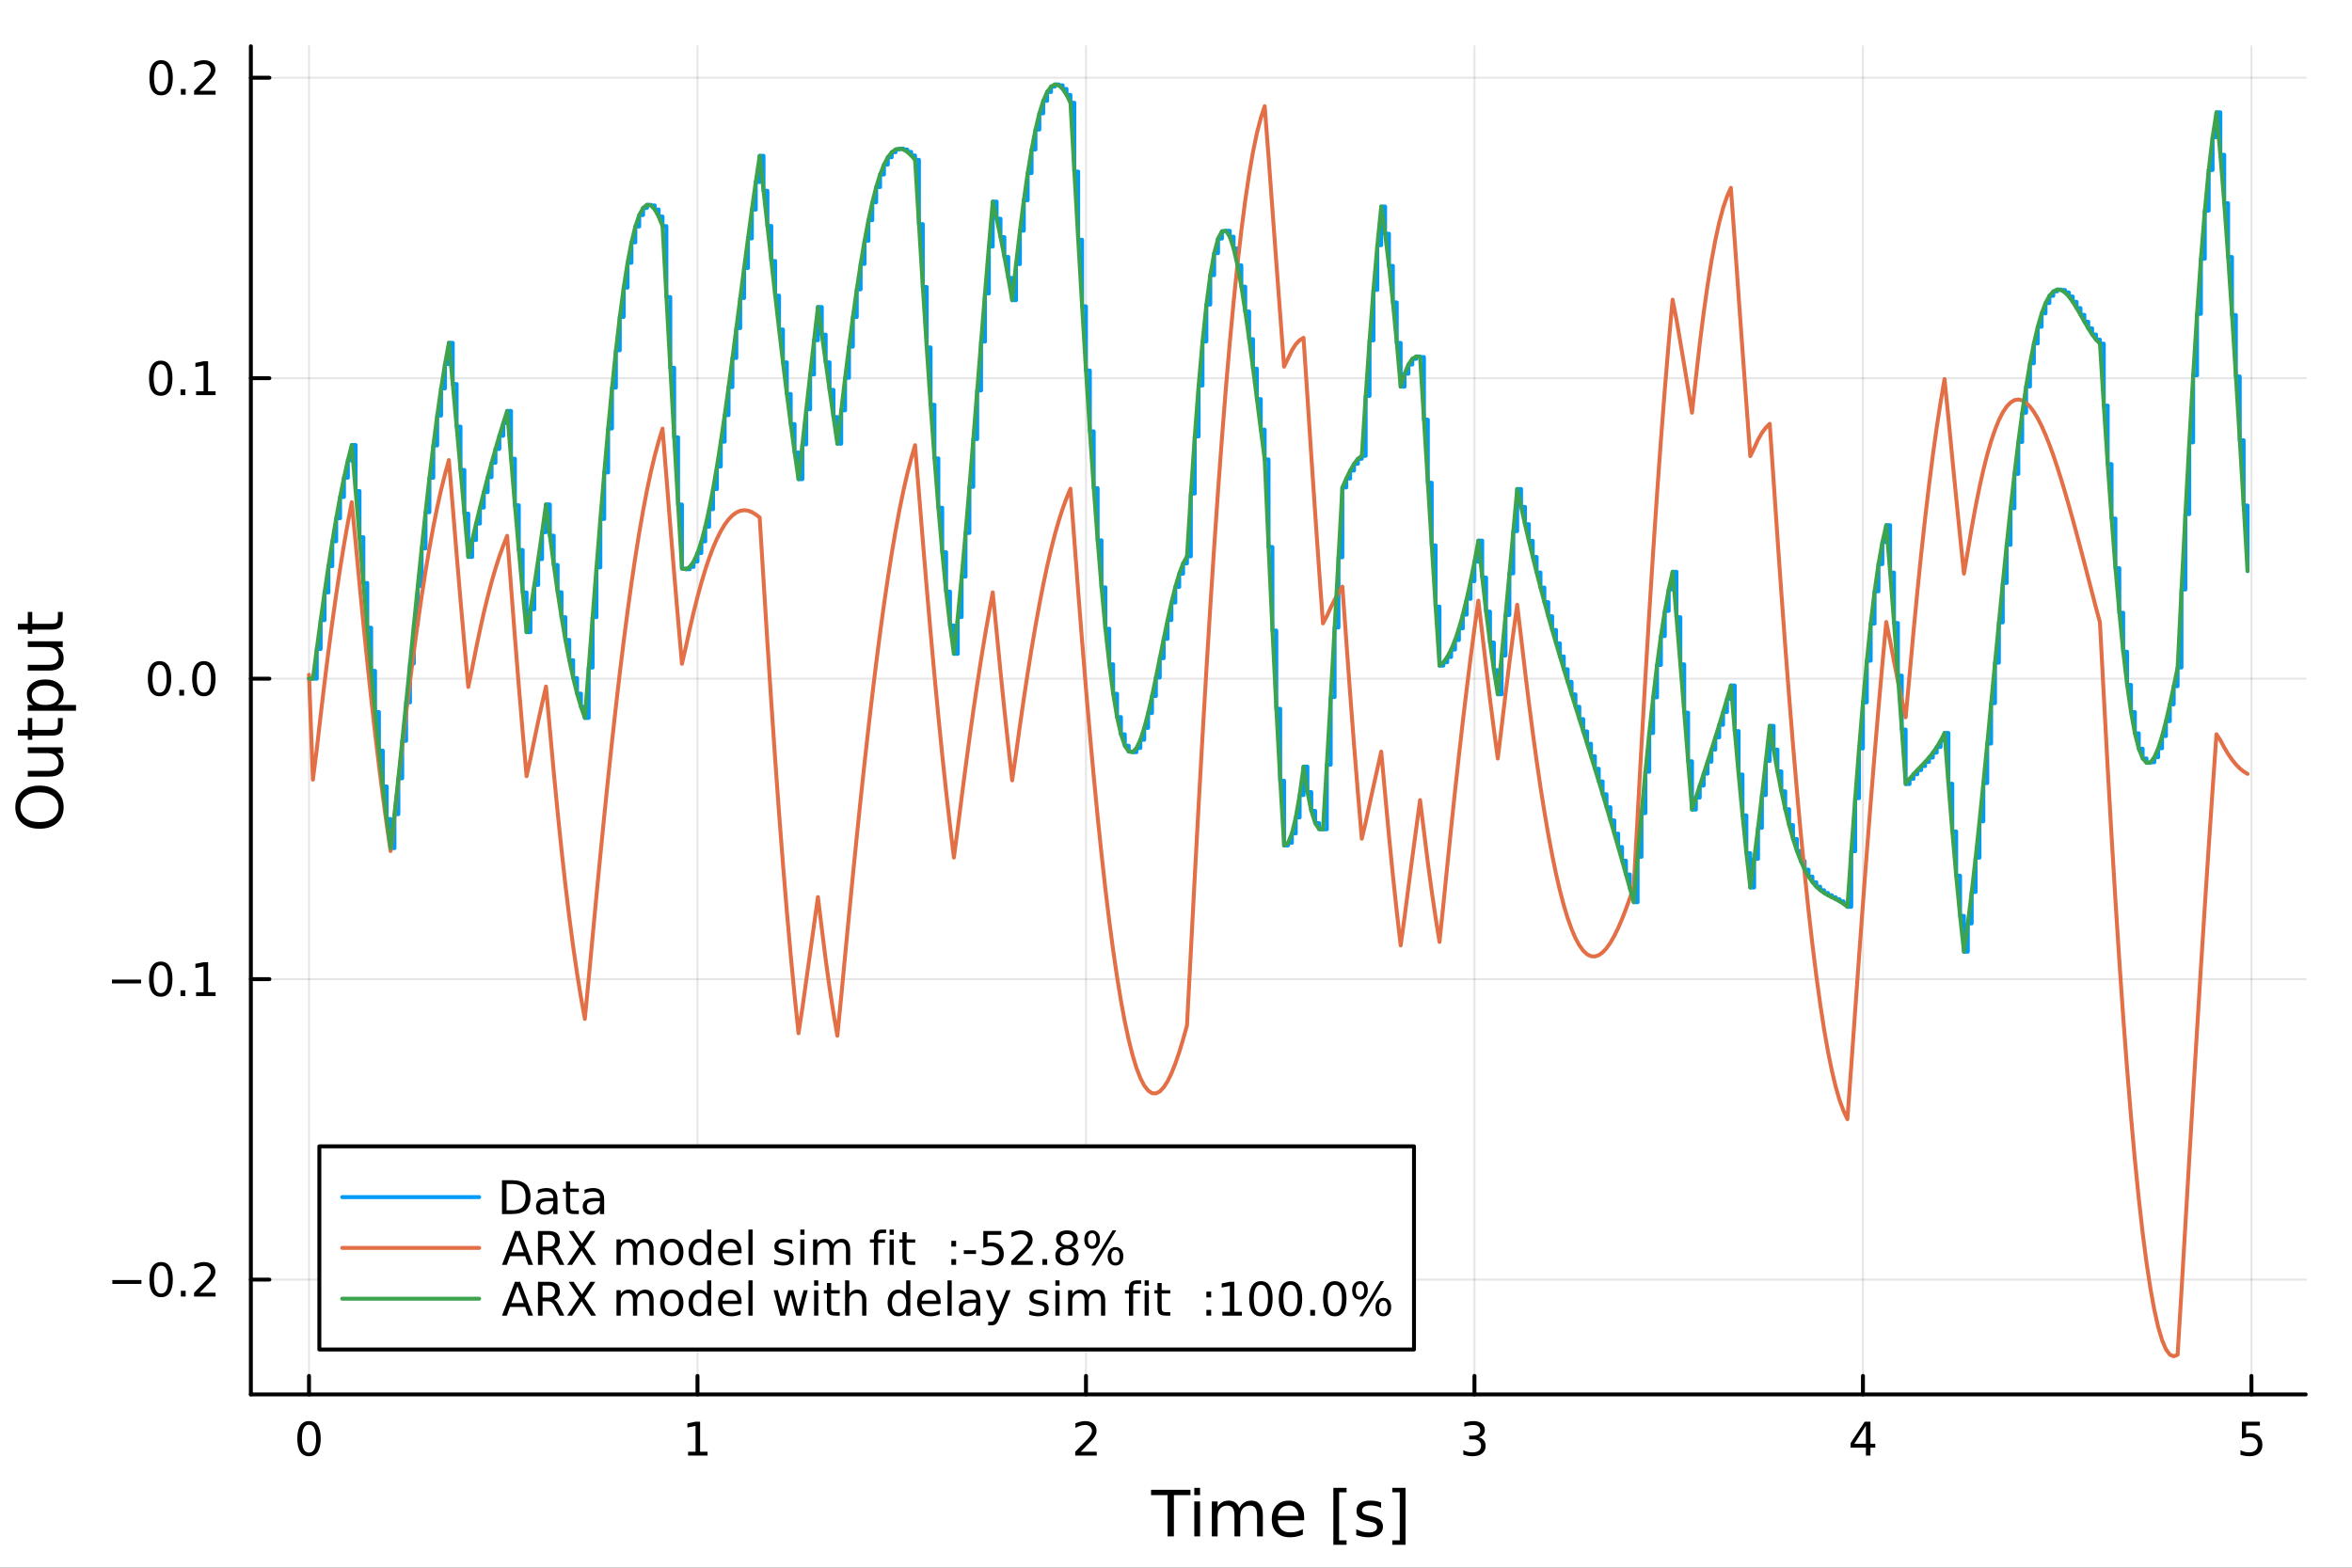 <?xml version="1.0" encoding="utf-8"?>
<svg xmlns="http://www.w3.org/2000/svg" xmlns:xlink="http://www.w3.org/1999/xlink" width="600" height="400" viewBox="0 0 2400 1600">
<rect x="0" y="0" width="2400" height="1600" fill="#333333" stroke="none"/>
<defs>
  <clipPath id="clip920">
    <rect x="0" y="0" width="2400" height="1600"/>
  </clipPath>
</defs>
<path clip-path="url(#clip920)" d="M0 1600 L2400 1600 L2400 0 L0 0  Z" fill="#ffffff" fill-rule="evenodd" fill-opacity="1"/>
<defs>
  <clipPath id="clip921">
    <rect x="480" y="0" width="1681" height="1600"/>
  </clipPath>
</defs>
<path clip-path="url(#clip920)" d="M255.977 1423.18 L2352.76 1423.18 L2352.76 47.244 L255.977 47.244  Z" fill="#ffffff" fill-rule="evenodd" fill-opacity="1"/>
<defs>
  <clipPath id="clip922">
    <rect x="255" y="47" width="2098" height="1377"/>
  </clipPath>
</defs>
<polyline clip-path="url(#clip922)" style="stroke:#000000; stroke-linecap:round; stroke-linejoin:round; stroke-width:2; stroke-opacity:0.1; fill:none" points="315.32,1423.18 315.32,47.244 "/>
<polyline clip-path="url(#clip922)" style="stroke:#000000; stroke-linecap:round; stroke-linejoin:round; stroke-width:2; stroke-opacity:0.1; fill:none" points="711.731,1423.18 711.731,47.244 "/>
<polyline clip-path="url(#clip922)" style="stroke:#000000; stroke-linecap:round; stroke-linejoin:round; stroke-width:2; stroke-opacity:0.1; fill:none" points="1108.14,1423.18 1108.14,47.244 "/>
<polyline clip-path="url(#clip922)" style="stroke:#000000; stroke-linecap:round; stroke-linejoin:round; stroke-width:2; stroke-opacity:0.1; fill:none" points="1504.55,1423.18 1504.55,47.244 "/>
<polyline clip-path="url(#clip922)" style="stroke:#000000; stroke-linecap:round; stroke-linejoin:round; stroke-width:2; stroke-opacity:0.1; fill:none" points="1900.97,1423.18 1900.97,47.244 "/>
<polyline clip-path="url(#clip922)" style="stroke:#000000; stroke-linecap:round; stroke-linejoin:round; stroke-width:2; stroke-opacity:0.1; fill:none" points="2297.38,1423.18 2297.38,47.244 "/>
<polyline clip-path="url(#clip922)" style="stroke:#000000; stroke-linecap:round; stroke-linejoin:round; stroke-width:2; stroke-opacity:0.1; fill:none" points="255.977,1305.98 2352.76,1305.98 "/>
<polyline clip-path="url(#clip922)" style="stroke:#000000; stroke-linecap:round; stroke-linejoin:round; stroke-width:2; stroke-opacity:0.1; fill:none" points="255.977,999.321 2352.76,999.321 "/>
<polyline clip-path="url(#clip922)" style="stroke:#000000; stroke-linecap:round; stroke-linejoin:round; stroke-width:2; stroke-opacity:0.1; fill:none" points="255.977,692.659 2352.76,692.659 "/>
<polyline clip-path="url(#clip922)" style="stroke:#000000; stroke-linecap:round; stroke-linejoin:round; stroke-width:2; stroke-opacity:0.1; fill:none" points="255.977,385.998 2352.76,385.998 "/>
<polyline clip-path="url(#clip922)" style="stroke:#000000; stroke-linecap:round; stroke-linejoin:round; stroke-width:2; stroke-opacity:0.1; fill:none" points="255.977,79.336 2352.76,79.336 "/>
<polyline clip-path="url(#clip920)" style="stroke:#000000; stroke-linecap:round; stroke-linejoin:round; stroke-width:4; stroke-opacity:1; fill:none" points="255.977,1423.18 2352.76,1423.18 "/>
<polyline clip-path="url(#clip920)" style="stroke:#000000; stroke-linecap:round; stroke-linejoin:round; stroke-width:4; stroke-opacity:1; fill:none" points="315.32,1423.18 315.32,1404.28 "/>
<polyline clip-path="url(#clip920)" style="stroke:#000000; stroke-linecap:round; stroke-linejoin:round; stroke-width:4; stroke-opacity:1; fill:none" points="711.731,1423.18 711.731,1404.28 "/>
<polyline clip-path="url(#clip920)" style="stroke:#000000; stroke-linecap:round; stroke-linejoin:round; stroke-width:4; stroke-opacity:1; fill:none" points="1108.14,1423.18 1108.14,1404.28 "/>
<polyline clip-path="url(#clip920)" style="stroke:#000000; stroke-linecap:round; stroke-linejoin:round; stroke-width:4; stroke-opacity:1; fill:none" points="1504.55,1423.18 1504.55,1404.28 "/>
<polyline clip-path="url(#clip920)" style="stroke:#000000; stroke-linecap:round; stroke-linejoin:round; stroke-width:4; stroke-opacity:1; fill:none" points="1900.97,1423.18 1900.97,1404.28 "/>
<polyline clip-path="url(#clip920)" style="stroke:#000000; stroke-linecap:round; stroke-linejoin:round; stroke-width:4; stroke-opacity:1; fill:none" points="2297.38,1423.18 2297.38,1404.28 "/>
<path clip-path="url(#clip920)" d="M315.32 1454.1 Q311.709 1454.1 309.88 1457.66 Q308.075 1461.2 308.075 1468.33 Q308.075 1475.44 309.88 1479.01 Q311.709 1482.55 315.32 1482.55 Q318.954 1482.55 320.76 1479.01 Q322.588 1475.44 322.588 1468.33 Q322.588 1461.2 320.76 1457.66 Q318.954 1454.1 315.32 1454.1 M315.32 1450.39 Q321.13 1450.39 324.186 1455 Q327.264 1459.58 327.264 1468.33 Q327.264 1477.06 324.186 1481.67 Q321.13 1486.25 315.32 1486.25 Q309.51 1486.25 306.431 1481.67 Q303.376 1477.06 303.376 1468.33 Q303.376 1459.58 306.431 1455 Q309.51 1450.39 315.32 1450.39 Z" fill="#000000" fill-rule="nonzero" fill-opacity="1" /><path clip-path="url(#clip920)" d="M702.113 1481.64 L709.752 1481.64 L709.752 1455.28 L701.442 1456.95 L701.442 1452.69 L709.706 1451.02 L714.382 1451.02 L714.382 1481.64 L722.021 1481.64 L722.021 1485.58 L702.113 1485.58 L702.113 1481.64 Z" fill="#000000" fill-rule="nonzero" fill-opacity="1" /><path clip-path="url(#clip920)" d="M1102.8 1481.64 L1119.12 1481.64 L1119.12 1485.58 L1097.17 1485.58 L1097.17 1481.64 Q1099.83 1478.89 1104.42 1474.26 Q1109.02 1469.61 1110.2 1468.27 Q1112.45 1465.74 1113.33 1464.01 Q1114.23 1462.25 1114.23 1460.56 Q1114.23 1457.8 1112.29 1456.07 Q1110.37 1454.33 1107.26 1454.33 Q1105.06 1454.33 1102.61 1455.09 Q1100.18 1455.86 1097.4 1457.41 L1097.4 1452.69 Q1100.23 1451.55 1102.68 1450.97 Q1105.13 1450.39 1107.17 1450.39 Q1112.54 1450.39 1115.74 1453.08 Q1118.93 1455.77 1118.93 1460.26 Q1118.93 1462.39 1118.12 1464.31 Q1117.33 1466.2 1115.23 1468.8 Q1114.65 1469.47 1111.55 1472.69 Q1108.44 1475.88 1102.8 1481.64 Z" fill="#000000" fill-rule="nonzero" fill-opacity="1" /><path clip-path="url(#clip920)" d="M1508.8 1466.95 Q1512.16 1467.66 1514.03 1469.93 Q1515.93 1472.2 1515.93 1475.53 Q1515.93 1480.65 1512.41 1483.45 Q1508.89 1486.25 1502.41 1486.25 Q1500.24 1486.25 1497.92 1485.81 Q1495.63 1485.39 1493.18 1484.54 L1493.18 1480.02 Q1495.12 1481.16 1497.44 1481.74 Q1499.75 1482.32 1502.27 1482.32 Q1506.67 1482.32 1508.96 1480.58 Q1511.28 1478.84 1511.28 1475.53 Q1511.28 1472.48 1509.13 1470.77 Q1507 1469.03 1503.18 1469.03 L1499.15 1469.03 L1499.15 1465.19 L1503.36 1465.19 Q1506.81 1465.19 1508.64 1463.82 Q1510.47 1462.43 1510.47 1459.84 Q1510.47 1457.18 1508.57 1455.77 Q1506.7 1454.33 1503.18 1454.33 Q1501.26 1454.33 1499.06 1454.75 Q1496.86 1455.16 1494.22 1456.04 L1494.22 1451.88 Q1496.88 1451.14 1499.2 1450.77 Q1501.53 1450.39 1503.59 1450.39 Q1508.92 1450.39 1512.02 1452.83 Q1515.12 1455.23 1515.12 1459.35 Q1515.12 1462.22 1513.48 1464.21 Q1511.83 1466.18 1508.8 1466.95 Z" fill="#000000" fill-rule="nonzero" fill-opacity="1" /><path clip-path="url(#clip920)" d="M1903.98 1455.09 L1892.17 1473.54 L1903.98 1473.54 L1903.98 1455.09 M1902.75 1451.02 L1908.63 1451.02 L1908.63 1473.54 L1913.56 1473.54 L1913.56 1477.43 L1908.63 1477.43 L1908.63 1485.58 L1903.98 1485.58 L1903.98 1477.43 L1888.37 1477.43 L1888.37 1472.92 L1902.75 1451.02 Z" fill="#000000" fill-rule="nonzero" fill-opacity="1" /><path clip-path="url(#clip920)" d="M2287.66 1451.02 L2306.01 1451.02 L2306.01 1454.96 L2291.94 1454.96 L2291.94 1463.43 Q2292.96 1463.08 2293.97 1462.92 Q2294.99 1462.73 2296.01 1462.73 Q2301.8 1462.73 2305.18 1465.9 Q2308.56 1469.08 2308.56 1474.49 Q2308.56 1480.07 2305.09 1483.17 Q2301.61 1486.25 2295.29 1486.25 Q2293.12 1486.25 2290.85 1485.88 Q2288.6 1485.51 2286.2 1484.77 L2286.2 1480.07 Q2288.28 1481.2 2290.5 1481.76 Q2292.72 1482.32 2295.2 1482.32 Q2299.21 1482.32 2301.54 1480.21 Q2303.88 1478.1 2303.88 1474.49 Q2303.88 1470.88 2301.54 1468.77 Q2299.21 1466.67 2295.2 1466.67 Q2293.33 1466.67 2291.45 1467.08 Q2289.6 1467.5 2287.66 1468.38 L2287.66 1451.02 Z" fill="#000000" fill-rule="nonzero" fill-opacity="1" /><path clip-path="url(#clip920)" d="M1174.54 1520.52 L1214.74 1520.52 L1214.74 1525.93 L1197.87 1525.93 L1197.87 1568.04 L1191.41 1568.04 L1191.41 1525.93 L1174.54 1525.93 L1174.54 1520.52 Z" fill="#000000" fill-rule="nonzero" fill-opacity="1" /><path clip-path="url(#clip920)" d="M1218.68 1532.4 L1224.54 1532.4 L1224.54 1568.04 L1218.68 1568.04 L1218.68 1532.4 M1218.68 1518.52 L1224.54 1518.52 L1224.54 1525.93 L1218.68 1525.93 L1218.68 1518.52 Z" fill="#000000" fill-rule="nonzero" fill-opacity="1" /><path clip-path="url(#clip920)" d="M1264.55 1539.24 Q1266.75 1535.29 1269.8 1533.41 Q1272.86 1531.54 1276.99 1531.54 Q1282.56 1531.54 1285.59 1535.45 Q1288.61 1539.33 1288.61 1546.53 L1288.61 1568.04 L1282.72 1568.04 L1282.72 1546.72 Q1282.72 1541.59 1280.91 1539.11 Q1279.09 1536.63 1275.37 1536.63 Q1270.82 1536.63 1268.18 1539.65 Q1265.54 1542.68 1265.54 1547.9 L1265.54 1568.04 L1259.65 1568.04 L1259.65 1546.72 Q1259.65 1541.56 1257.83 1539.11 Q1256.02 1536.63 1252.23 1536.63 Q1247.74 1536.63 1245.1 1539.68 Q1242.46 1542.71 1242.46 1547.9 L1242.46 1568.04 L1236.57 1568.04 L1236.57 1532.4 L1242.46 1532.4 L1242.46 1537.93 Q1244.47 1534.66 1247.27 1533.1 Q1250.07 1531.54 1253.92 1531.54 Q1257.8 1531.54 1260.51 1533.51 Q1263.24 1535.48 1264.55 1539.24 Z" fill="#000000" fill-rule="nonzero" fill-opacity="1" /><path clip-path="url(#clip920)" d="M1330.78 1548.76 L1330.78 1551.62 L1303.86 1551.62 Q1304.24 1557.67 1307.49 1560.85 Q1310.76 1564 1316.59 1564 Q1319.96 1564 1323.11 1563.17 Q1326.3 1562.35 1329.42 1560.69 L1329.42 1566.23 Q1326.26 1567.57 1322.95 1568.27 Q1319.64 1568.97 1316.24 1568.97 Q1307.71 1568.97 1302.71 1564 Q1297.75 1559.04 1297.75 1550.57 Q1297.75 1541.82 1302.46 1536.69 Q1307.2 1531.54 1315.22 1531.54 Q1322.41 1531.54 1326.58 1536.18 Q1330.78 1540.8 1330.78 1548.76 M1324.93 1547.04 Q1324.86 1542.23 1322.22 1539.37 Q1319.61 1536.5 1315.28 1536.5 Q1310.38 1536.5 1307.42 1539.27 Q1304.49 1542.04 1304.05 1547.07 L1324.93 1547.04 Z" fill="#000000" fill-rule="nonzero" fill-opacity="1" /><path clip-path="url(#clip920)" d="M1360.58 1518.52 L1374.07 1518.52 L1374.07 1523.07 L1366.43 1523.07 L1366.43 1572.09 L1374.07 1572.09 L1374.07 1576.64 L1360.58 1576.64 L1360.58 1518.52 Z" fill="#000000" fill-rule="nonzero" fill-opacity="1" /><path clip-path="url(#clip920)" d="M1409.27 1533.45 L1409.27 1538.98 Q1406.79 1537.71 1404.12 1537.07 Q1401.44 1536.44 1398.58 1536.44 Q1394.22 1536.44 1392.02 1537.77 Q1389.86 1539.11 1389.86 1541.79 Q1389.86 1543.82 1391.42 1545 Q1392.98 1546.15 1397.69 1547.2 L1399.69 1547.64 Q1405.93 1548.98 1408.54 1551.43 Q1411.18 1553.85 1411.18 1558.21 Q1411.18 1563.17 1407.24 1566.07 Q1403.32 1568.97 1396.45 1568.97 Q1393.58 1568.97 1390.46 1568.39 Q1387.38 1567.85 1383.94 1566.74 L1383.94 1560.69 Q1387.18 1562.38 1390.34 1563.24 Q1393.49 1564.07 1396.57 1564.07 Q1400.71 1564.07 1402.94 1562.66 Q1405.17 1561.23 1405.17 1558.65 Q1405.17 1556.27 1403.54 1554.99 Q1401.95 1553.72 1396.51 1552.54 L1394.47 1552.07 Q1389.03 1550.92 1386.61 1548.56 Q1384.19 1546.18 1384.19 1542.04 Q1384.19 1537.01 1387.76 1534.27 Q1391.32 1531.54 1397.88 1531.54 Q1401.13 1531.54 1403.99 1532.01 Q1406.85 1532.49 1409.27 1533.45 Z" fill="#000000" fill-rule="nonzero" fill-opacity="1" /><path clip-path="url(#clip920)" d="M1434.2 1518.52 L1434.2 1576.64 L1420.7 1576.64 L1420.7 1572.09 L1428.31 1572.09 L1428.31 1523.07 L1420.7 1523.07 L1420.7 1518.52 L1434.2 1518.52 Z" fill="#000000" fill-rule="nonzero" fill-opacity="1" /><polyline clip-path="url(#clip920)" style="stroke:#000000; stroke-linecap:round; stroke-linejoin:round; stroke-width:4; stroke-opacity:1; fill:none" points="255.977,1423.18 255.977,47.244 "/>
<polyline clip-path="url(#clip920)" style="stroke:#000000; stroke-linecap:round; stroke-linejoin:round; stroke-width:4; stroke-opacity:1; fill:none" points="255.977,1305.98 274.875,1305.98 "/>
<polyline clip-path="url(#clip920)" style="stroke:#000000; stroke-linecap:round; stroke-linejoin:round; stroke-width:4; stroke-opacity:1; fill:none" points="255.977,999.321 274.875,999.321 "/>
<polyline clip-path="url(#clip920)" style="stroke:#000000; stroke-linecap:round; stroke-linejoin:round; stroke-width:4; stroke-opacity:1; fill:none" points="255.977,692.659 274.875,692.659 "/>
<polyline clip-path="url(#clip920)" style="stroke:#000000; stroke-linecap:round; stroke-linejoin:round; stroke-width:4; stroke-opacity:1; fill:none" points="255.977,385.998 274.875,385.998 "/>
<polyline clip-path="url(#clip920)" style="stroke:#000000; stroke-linecap:round; stroke-linejoin:round; stroke-width:4; stroke-opacity:1; fill:none" points="255.977,79.336 274.875,79.336 "/>
<path clip-path="url(#clip920)" d="M114.631 1306.43 L144.306 1306.43 L144.306 1310.37 L114.631 1310.37 L114.631 1306.43 Z" fill="#000000" fill-rule="nonzero" fill-opacity="1" /><path clip-path="url(#clip920)" d="M164.399 1291.78 Q160.788 1291.78 158.959 1295.35 Q157.153 1298.89 157.153 1306.02 Q157.153 1313.12 158.959 1316.69 Q160.788 1320.23 164.399 1320.23 Q168.033 1320.23 169.839 1316.69 Q171.667 1313.12 171.667 1306.02 Q171.667 1298.89 169.839 1295.35 Q168.033 1291.78 164.399 1291.78 M164.399 1288.08 Q170.209 1288.08 173.264 1292.68 Q176.343 1297.27 176.343 1306.02 Q176.343 1314.74 173.264 1319.35 Q170.209 1323.93 164.399 1323.93 Q158.589 1323.93 155.51 1319.35 Q152.454 1314.74 152.454 1306.02 Q152.454 1297.27 155.51 1292.68 Q158.589 1288.08 164.399 1288.08 Z" fill="#000000" fill-rule="nonzero" fill-opacity="1" /><path clip-path="url(#clip920)" d="M184.561 1317.38 L189.445 1317.38 L189.445 1323.26 L184.561 1323.26 L184.561 1317.38 Z" fill="#000000" fill-rule="nonzero" fill-opacity="1" /><path clip-path="url(#clip920)" d="M203.658 1319.33 L219.977 1319.33 L219.977 1323.26 L198.033 1323.26 L198.033 1319.33 Q200.695 1316.57 205.278 1311.94 Q209.885 1307.29 211.065 1305.95 Q213.311 1303.43 214.19 1301.69 Q215.093 1299.93 215.093 1298.24 Q215.093 1295.49 213.149 1293.75 Q211.227 1292.01 208.125 1292.01 Q205.926 1292.01 203.473 1292.78 Q201.042 1293.54 198.264 1295.09 L198.264 1290.37 Q201.088 1289.24 203.542 1288.66 Q205.996 1288.08 208.033 1288.08 Q213.403 1288.08 216.598 1290.76 Q219.792 1293.45 219.792 1297.94 Q219.792 1300.07 218.982 1301.99 Q218.195 1303.89 216.088 1306.48 Q215.51 1307.15 212.408 1310.37 Q209.306 1313.56 203.658 1319.33 Z" fill="#000000" fill-rule="nonzero" fill-opacity="1" /><path clip-path="url(#clip920)" d="M114.26 999.773 L143.936 999.773 L143.936 1003.71 L114.26 1003.71 L114.26 999.773 Z" fill="#000000" fill-rule="nonzero" fill-opacity="1" /><path clip-path="url(#clip920)" d="M164.028 985.12 Q160.417 985.12 158.589 988.685 Q156.783 992.226 156.783 999.356 Q156.783 1006.46 158.589 1010.03 Q160.417 1013.57 164.028 1013.57 Q167.663 1013.57 169.468 1010.03 Q171.297 1006.46 171.297 999.356 Q171.297 992.226 169.468 988.685 Q167.663 985.12 164.028 985.12 M164.028 981.416 Q169.839 981.416 172.894 986.023 Q175.973 990.606 175.973 999.356 Q175.973 1008.08 172.894 1012.69 Q169.839 1017.27 164.028 1017.27 Q158.218 1017.27 155.14 1012.69 Q152.084 1008.08 152.084 999.356 Q152.084 990.606 155.14 986.023 Q158.218 981.416 164.028 981.416 Z" fill="#000000" fill-rule="nonzero" fill-opacity="1" /><path clip-path="url(#clip920)" d="M184.19 1010.72 L189.075 1010.72 L189.075 1016.6 L184.19 1016.6 L184.19 1010.72 Z" fill="#000000" fill-rule="nonzero" fill-opacity="1" /><path clip-path="url(#clip920)" d="M200.07 1012.67 L207.709 1012.67 L207.709 986.301 L199.399 987.967 L199.399 983.708 L207.662 982.041 L212.338 982.041 L212.338 1012.67 L219.977 1012.67 L219.977 1016.6 L200.07 1016.6 L200.07 1012.67 Z" fill="#000000" fill-rule="nonzero" fill-opacity="1" /><path clip-path="url(#clip920)" d="M162.802 678.458 Q159.19 678.458 157.362 682.023 Q155.556 685.565 155.556 692.694 Q155.556 699.801 157.362 703.365 Q159.19 706.907 162.802 706.907 Q166.436 706.907 168.241 703.365 Q170.07 699.801 170.07 692.694 Q170.07 685.565 168.241 682.023 Q166.436 678.458 162.802 678.458 M162.802 674.754 Q168.612 674.754 171.667 679.361 Q174.746 683.944 174.746 692.694 Q174.746 701.421 171.667 706.027 Q168.612 710.611 162.802 710.611 Q156.991 710.611 153.913 706.027 Q150.857 701.421 150.857 692.694 Q150.857 683.944 153.913 679.361 Q156.991 674.754 162.802 674.754 Z" fill="#000000" fill-rule="nonzero" fill-opacity="1" /><path clip-path="url(#clip920)" d="M182.963 704.06 L187.848 704.06 L187.848 709.939 L182.963 709.939 L182.963 704.06 Z" fill="#000000" fill-rule="nonzero" fill-opacity="1" /><path clip-path="url(#clip920)" d="M208.033 678.458 Q204.422 678.458 202.593 682.023 Q200.787 685.565 200.787 692.694 Q200.787 699.801 202.593 703.365 Q204.422 706.907 208.033 706.907 Q211.667 706.907 213.473 703.365 Q215.301 699.801 215.301 692.694 Q215.301 685.565 213.473 682.023 Q211.667 678.458 208.033 678.458 M208.033 674.754 Q213.843 674.754 216.898 679.361 Q219.977 683.944 219.977 692.694 Q219.977 701.421 216.898 706.027 Q213.843 710.611 208.033 710.611 Q202.223 710.611 199.144 706.027 Q196.088 701.421 196.088 692.694 Q196.088 683.944 199.144 679.361 Q202.223 674.754 208.033 674.754 Z" fill="#000000" fill-rule="nonzero" fill-opacity="1" /><path clip-path="url(#clip920)" d="M164.028 371.796 Q160.417 371.796 158.589 375.361 Q156.783 378.903 156.783 386.032 Q156.783 393.139 158.589 396.704 Q160.417 400.245 164.028 400.245 Q167.663 400.245 169.468 396.704 Q171.297 393.139 171.297 386.032 Q171.297 378.903 169.468 375.361 Q167.663 371.796 164.028 371.796 M164.028 368.093 Q169.839 368.093 172.894 372.699 Q175.973 377.282 175.973 386.032 Q175.973 394.759 172.894 399.366 Q169.839 403.949 164.028 403.949 Q158.218 403.949 155.14 399.366 Q152.084 394.759 152.084 386.032 Q152.084 377.282 155.14 372.699 Q158.218 368.093 164.028 368.093 Z" fill="#000000" fill-rule="nonzero" fill-opacity="1" /><path clip-path="url(#clip920)" d="M184.19 397.398 L189.075 397.398 L189.075 403.278 L184.19 403.278 L184.19 397.398 Z" fill="#000000" fill-rule="nonzero" fill-opacity="1" /><path clip-path="url(#clip920)" d="M200.07 399.342 L207.709 399.342 L207.709 372.977 L199.399 374.644 L199.399 370.384 L207.662 368.718 L212.338 368.718 L212.338 399.342 L219.977 399.342 L219.977 403.278 L200.07 403.278 L200.07 399.342 Z" fill="#000000" fill-rule="nonzero" fill-opacity="1" /><path clip-path="url(#clip920)" d="M164.399 65.135 Q160.788 65.135 158.959 68.699 Q157.153 72.241 157.153 79.371 Q157.153 86.477 158.959 90.042 Q160.788 93.583 164.399 93.583 Q168.033 93.583 169.839 90.042 Q171.667 86.477 171.667 79.371 Q171.667 72.241 169.839 68.699 Q168.033 65.135 164.399 65.135 M164.399 61.431 Q170.209 61.431 173.264 66.037 Q176.343 70.621 176.343 79.371 Q176.343 88.097 173.264 92.704 Q170.209 97.287 164.399 97.287 Q158.589 97.287 155.51 92.704 Q152.454 88.097 152.454 79.371 Q152.454 70.621 155.51 66.037 Q158.589 61.431 164.399 61.431 Z" fill="#000000" fill-rule="nonzero" fill-opacity="1" /><path clip-path="url(#clip920)" d="M184.561 90.736 L189.445 90.736 L189.445 96.616 L184.561 96.616 L184.561 90.736 Z" fill="#000000" fill-rule="nonzero" fill-opacity="1" /><path clip-path="url(#clip920)" d="M203.658 92.681 L219.977 92.681 L219.977 96.616 L198.033 96.616 L198.033 92.681 Q200.695 89.926 205.278 85.296 Q209.885 80.644 211.065 79.301 Q213.311 76.778 214.19 75.042 Q215.093 73.283 215.093 71.593 Q215.093 68.838 213.149 67.102 Q211.227 65.366 208.125 65.366 Q205.926 65.366 203.473 66.13 Q201.042 66.894 198.264 68.445 L198.264 63.722 Q201.088 62.588 203.542 62.01 Q205.996 61.431 208.033 61.431 Q213.403 61.431 216.598 64.116 Q219.792 66.801 219.792 71.292 Q219.792 73.421 218.982 75.343 Q218.195 77.241 216.088 79.834 Q215.51 80.505 212.408 83.722 Q209.306 86.917 203.658 92.681 Z" fill="#000000" fill-rule="nonzero" fill-opacity="1" /><path clip-path="url(#clip920)" d="M20.845 823.791 Q20.845 830.793 26.064 834.931 Q31.284 839.037 40.292 839.037 Q49.267 839.037 54.487 834.931 Q59.707 830.793 59.707 823.791 Q59.707 816.788 54.487 812.714 Q49.267 808.609 40.292 808.609 Q31.284 808.609 26.064 812.714 Q20.845 816.788 20.845 823.791 M15.625 823.791 Q15.625 813.797 22.341 807.813 Q29.025 801.829 40.292 801.829 Q51.527 801.829 58.243 807.813 Q64.927 813.797 64.927 823.791 Q64.927 833.817 58.243 839.832 Q51.559 845.816 40.292 845.816 Q29.025 845.816 22.341 839.832 Q15.625 833.817 15.625 823.791 Z" fill="#000000" fill-rule="nonzero" fill-opacity="1" /><path clip-path="url(#clip920)" d="M49.936 792.631 L28.356 792.631 L28.356 786.774 L49.713 786.774 Q54.774 786.774 57.32 784.801 Q59.835 782.827 59.835 778.881 Q59.835 774.138 56.811 771.401 Q53.787 768.632 48.567 768.632 L28.356 768.632 L28.356 762.775 L64.004 762.775 L64.004 768.632 L58.53 768.632 Q61.776 770.764 63.368 773.597 Q64.927 776.398 64.927 780.122 Q64.927 786.265 61.108 789.448 Q57.288 792.631 49.936 792.631 M27.497 777.894 L27.497 777.894 Z" fill="#000000" fill-rule="nonzero" fill-opacity="1" /><path clip-path="url(#clip920)" d="M18.235 744.92 L28.356 744.92 L28.356 732.857 L32.908 732.857 L32.908 744.92 L52.259 744.92 Q56.62 744.92 57.861 743.742 Q59.103 742.533 59.103 738.872 L59.103 732.857 L64.004 732.857 L64.004 738.872 Q64.004 745.652 61.49 748.23 Q58.943 750.808 52.259 750.808 L32.908 750.808 L32.908 755.105 L28.356 755.105 L28.356 750.808 L18.235 750.808 L18.235 744.92 Z" fill="#000000" fill-rule="nonzero" fill-opacity="1" /><path clip-path="url(#clip920)" d="M58.657 719.489 L77.563 719.489 L77.563 725.377 L28.356 725.377 L28.356 719.489 L33.767 719.489 Q30.584 717.643 29.056 714.842 Q27.497 712.009 27.497 708.094 Q27.497 701.601 32.653 697.559 Q37.809 693.485 46.212 693.485 Q54.615 693.485 59.771 697.559 Q64.927 701.601 64.927 708.094 Q64.927 712.009 63.399 714.842 Q61.84 717.643 58.657 719.489 M46.212 699.564 Q39.751 699.564 36.09 702.238 Q32.398 704.879 32.398 709.526 Q32.398 714.173 36.09 716.847 Q39.751 719.489 46.212 719.489 Q52.673 719.489 56.365 716.847 Q60.026 714.173 60.026 709.526 Q60.026 704.879 56.365 702.238 Q52.673 699.564 46.212 699.564 Z" fill="#000000" fill-rule="nonzero" fill-opacity="1" /><path clip-path="url(#clip920)" d="M49.936 684.382 L28.356 684.382 L28.356 678.525 L49.713 678.525 Q54.774 678.525 57.32 676.552 Q59.835 674.579 59.835 670.632 Q59.835 665.889 56.811 663.152 Q53.787 660.383 48.567 660.383 L28.356 660.383 L28.356 654.527 L64.004 654.527 L64.004 660.383 L58.53 660.383 Q61.776 662.516 63.368 665.348 Q64.927 668.149 64.927 671.873 Q64.927 678.016 61.108 681.199 Q57.288 684.382 49.936 684.382 M27.497 669.645 L27.497 669.645 Z" fill="#000000" fill-rule="nonzero" fill-opacity="1" /><path clip-path="url(#clip920)" d="M18.235 636.671 L28.356 636.671 L28.356 624.608 L32.908 624.608 L32.908 636.671 L52.259 636.671 Q56.62 636.671 57.861 635.493 Q59.103 634.284 59.103 630.623 L59.103 624.608 L64.004 624.608 L64.004 630.623 Q64.004 637.403 61.49 639.981 Q58.943 642.559 52.259 642.559 L32.908 642.559 L32.908 646.856 L28.356 646.856 L28.356 642.559 L18.235 642.559 L18.235 636.671 Z" fill="#000000" fill-rule="nonzero" fill-opacity="1" /><polyline clip-path="url(#clip922)" style="stroke:#009af9; stroke-linecap:round; stroke-linejoin:round; stroke-width:4; stroke-opacity:1; fill:none" points="315.32,692.659 319.284,692.659 323.248,692.659 323.248,662.348 327.212,662.348 327.212,632.929 331.176,632.929 331.176,604.661 335.141,604.661 335.141,577.775 339.105,577.775 339.105,552.471 343.069,552.471 343.069,528.913 347.033,528.913 347.033,507.232 350.997,507.232 350.997,487.518 354.961,487.518 354.961,469.825 358.925,469.825 358.925,454.165 362.889,454.165 362.889,501.14 366.853,501.14 366.853,548.279 370.818,548.279 370.818,594.974 374.782,594.974 374.782,640.637 378.746,640.637 378.746,684.717 382.71,684.717 382.71,726.705 386.674,726.705 386.674,766.149 390.638,766.149 390.638,802.652 394.602,802.652 394.602,835.887 398.566,835.887 398.566,865.599 402.53,865.599 402.53,830.979 406.495,830.979 406.495,794.33 410.459,794.33 410.459,756.136 414.423,756.136 414.423,716.901 418.387,716.901 418.387,677.134 422.351,677.134 422.351,637.348 426.315,637.348 426.315,598.039 430.279,598.039 430.279,559.684 434.243,559.684 434.243,522.731 438.208,522.731 438.208,487.587 442.172,487.587 442.172,454.617 446.136,454.617 446.136,424.134 450.1,424.134 450.1,396.394 454.064,396.394 454.064,371.598 458.028,371.598 458.028,349.882 461.992,349.882 461.992,391.946 465.956,391.946 465.956,435.393 469.92,435.393 469.92,479.662 473.885,479.662 473.885,524.186 477.849,524.186 477.849,568.408 481.813,568.408 481.813,551.168 485.777,551.168 485.777,534.366 489.741,534.366 489.741,518.046 493.705,518.046 493.705,502.248 497.669,502.248 497.669,487 501.633,487 501.633,472.323 505.597,472.323 505.597,458.226 509.562,458.226 509.562,444.712 513.526,444.712 513.526,431.774 517.49,431.774 517.49,419.395 521.454,419.395 521.454,468.175 525.418,468.175 525.418,515.674 529.382,515.674 529.382,561.338 533.346,561.338 533.346,604.662 537.31,604.662 537.31,645.198 541.275,645.198 541.275,621.941 545.239,621.941 545.239,596.987 549.203,596.987 549.203,570.614 553.167,570.614 553.167,543.124 557.131,543.124 557.131,514.833 561.095,514.833 561.095,546.69 565.059,546.69 565.059,576.613 569.023,576.613 569.023,604.41 572.987,604.41 572.987,629.931 576.952,629.931 576.952,653.073 580.916,653.073 580.916,673.781 584.88,673.781 584.88,692.044 588.844,692.044 588.844,707.897 592.808,707.897 592.808,721.419 596.772,721.419 596.772,732.728 600.736,732.728 600.736,681.355 604.7,681.355 604.7,629.899 608.664,629.899 608.664,579.093 612.629,579.093 612.629,529.636 616.593,529.636 616.593,482.187 620.557,482.187 620.557,437.344 624.521,437.344 624.521,395.643 628.485,395.643 628.485,357.542 632.449,357.542 632.449,323.42 636.413,323.42 636.413,293.566 640.377,293.566 640.377,268.182 644.341,268.182 644.341,247.376 648.306,247.376 648.306,231.169 652.27,231.169 652.27,219.49 656.234,219.49 656.234,212.185 660.198,212.185 660.198,209.02 664.162,209.02 664.162,209.692 668.126,209.692 668.126,213.83 672.09,213.83 672.09,221.01 676.054,221.01 676.054,230.763 680.019,230.763 680.019,303.21 683.983,303.21 683.983,375.414 687.947,375.414 687.947,446.319 691.911,446.319 691.911,514.924 695.875,514.924 695.875,580.296 699.839,580.296 699.839,580.97 703.803,580.97 703.803,578.612 707.767,578.612 707.767,573.109 711.731,573.109 711.731,564.419 715.696,564.419 715.696,552.562 719.66,552.562 719.66,537.623 723.624,537.623 723.624,519.751 727.588,519.751 727.588,499.146 731.552,499.146 731.552,476.06 735.516,476.06 735.516,450.791 739.48,450.791 739.48,423.67 743.444,423.67 743.444,395.058 747.408,395.058 747.408,365.338 751.373,365.338 751.373,334.905 755.337,334.905 755.337,304.157 759.301,304.157 759.301,273.492 763.265,273.492 763.265,243.294 767.229,243.294 767.229,213.93 771.193,213.93 771.193,185.741 775.157,185.741 775.157,159.037 779.121,159.037 779.121,194.716 783.085,194.716 783.085,230.602 787.05,230.602 787.05,266.368 791.014,266.368 791.014,301.695 794.978,301.695 794.978,336.278 798.942,336.278 798.942,369.833 802.906,369.833 802.906,402.101 806.87,402.101 806.87,432.85 810.834,432.85 810.834,461.884 814.798,461.884 814.798,489.041 818.763,489.041 818.763,453.574 822.727,453.574 822.727,417.808 826.691,417.808 826.691,382.217 830.655,382.217 830.655,347.257 834.619,347.257 834.619,313.362 838.583,313.362 838.583,341.559 842.547,341.559 842.547,369.801 846.511,369.801 846.511,397.893 850.475,397.893 850.475,425.642 854.44,425.642 854.44,452.866 858.404,452.866 858.404,418.77 862.368,418.77 862.368,385.609 866.332,385.609 866.332,353.761 870.296,353.761 870.296,323.572 874.26,323.572 874.26,295.344 878.224,295.344 878.224,269.337 882.188,269.337 882.188,245.76 886.152,245.76 886.152,224.771 890.117,224.771 890.117,206.476 894.081,206.476 894.081,190.926 898.045,190.926 898.045,178.118 902.009,178.118 902.009,167.998 905.973,167.998 905.973,160.464 909.937,160.464 909.937,155.368 913.901,155.368 913.901,152.52 917.865,152.52 917.865,151.693 921.829,151.693 921.829,152.63 925.794,152.63 925.794,155.05 929.758,155.05 929.758,158.651 933.722,158.651 933.722,163.12 937.686,163.12 937.686,228.763 941.65,228.763 941.65,292.85 945.614,292.85 945.614,354.556 949.578,354.556 949.578,413.119 953.542,413.119 953.542,467.861 957.507,467.861 957.507,518.192 961.471,518.192 961.471,563.625 965.435,563.625 965.435,603.78 969.399,603.78 969.399,638.386 973.363,638.386 973.363,667.289 977.327,667.289 977.327,629.822 981.291,629.822 981.291,588.461 985.255,588.461 985.255,543.899 989.219,543.899 989.219,496.871 993.184,496.871 993.184,448.14 997.148,448.14 997.148,398.485 1001.11,398.485 1001.11,348.681 1005.08,348.681 1005.08,299.486 1009.04,299.486 1009.04,251.626 1013,251.626 1013,205.779 1016.97,205.779 1016.97,223.193 1020.93,223.193 1020.93,242.013 1024.9,242.013 1024.9,262.199 1028.86,262.199 1028.86,283.683 1032.82,283.683 1032.82,306.371 1036.79,306.371 1036.79,269.517 1040.75,269.517 1040.75,235.391 1044.72,235.391 1044.72,204.35 1048.68,204.35 1048.68,176.681 1052.65,176.681 1052.65,152.601 1056.61,152.601 1056.61,132.25 1060.57,132.25 1060.57,115.693 1064.54,115.693 1064.54,102.923 1068.5,102.923 1068.5,93.858 1072.47,93.858 1072.47,88.35 1076.43,88.35 1076.43,86.186 1080.39,86.186 1080.39,87.096 1084.36,87.096 1084.36,90.76 1088.32,90.76 1088.32,96.816 1092.29,96.816 1092.29,104.867 1096.25,104.867 1096.25,175.113 1100.21,175.113 1100.21,244.707 1104.18,244.707 1104.18,312.685 1108.14,312.685 1108.14,378.143 1112.11,378.143 1112.11,440.247 1116.07,440.247 1116.07,498.249 1120.04,498.249 1120.04,551.503 1124,551.503 1124,599.469 1127.96,599.469 1127.96,641.725 1131.93,641.725 1131.93,677.97 1135.89,677.97 1135.89,708.025 1139.86,708.025 1139.86,731.837 1143.82,731.837 1143.82,749.471 1147.78,749.471 1147.78,761.111 1151.75,761.111 1151.75,767.048 1155.71,767.048 1155.71,767.674 1159.68,767.674 1159.68,763.47 1163.64,763.47 1163.64,754.995 1167.6,754.995 1167.6,742.872 1171.57,742.872 1171.57,727.774 1175.53,727.774 1175.53,710.409 1179.5,710.409 1179.5,691.505 1183.46,691.505 1183.46,671.798 1187.43,671.798 1187.43,652.013 1191.39,652.013 1191.39,632.851 1195.35,632.851 1195.35,614.98 1199.32,614.98 1199.32,599.016 1203.28,599.016 1203.28,585.52 1207.25,585.52 1207.25,574.982 1211.21,574.982 1211.21,567.817 1215.17,567.817 1215.17,503.737 1219.14,503.737 1219.14,445.399 1223.1,445.399 1223.1,393.478 1227.07,393.478 1227.07,348.508 1231.03,348.508 1231.03,310.874 1234.99,310.874 1234.99,280.805 1238.96,280.805 1238.96,258.381 1242.92,258.381 1242.92,243.529 1246.89,243.529 1246.89,236.034 1250.85,236.034 1250.85,235.545 1254.82,235.545 1254.82,241.587 1258.78,241.587 1258.78,253.571 1262.74,253.571 1262.74,270.815 1266.71,270.815 1266.71,292.553 1270.67,292.553 1270.67,317.957 1274.64,317.957 1274.64,346.155 1278.6,346.155 1278.6,376.248 1282.56,376.248 1282.56,407.328 1286.53,407.328 1286.53,438.498 1290.49,438.498 1290.49,468.888 1294.46,468.888 1294.46,558.294 1298.42,558.294 1298.42,643.54 1302.38,643.54 1302.38,723.414 1306.35,723.414 1306.35,796.84 1310.31,796.84 1310.31,862.9 1314.28,862.9 1314.28,860.221 1318.24,860.221 1318.24,850.639 1322.21,850.639 1322.21,834.284 1326.17,834.284 1326.17,811.417 1330.13,811.417 1330.13,782.422 1334.1,782.422 1334.1,808.417 1338.06,808.417 1338.06,827.59 1342.03,827.59 1342.03,840.101 1345.99,840.101 1345.99,846.235 1349.95,846.235 1349.95,846.392 1353.92,846.392 1353.92,780.45 1357.88,780.45 1357.88,711.408 1361.85,711.408 1361.85,640.449 1365.81,640.449 1365.81,568.761 1369.77,568.761 1369.77,497.514 1373.74,497.514 1373.74,488.462 1377.7,488.462 1377.7,480.261 1381.67,480.261 1381.67,473.382 1385.63,473.382 1385.63,468.254 1389.6,468.254 1389.6,465.251 1393.56,465.251 1393.56,404.073 1397.52,404.073 1397.52,347.386 1401.49,347.386 1401.49,295.904 1405.45,295.904 1405.45,250.218 1409.42,250.218 1409.42,210.79 1413.38,210.79 1413.38,238.572 1417.34,238.572 1417.34,271.345 1421.31,271.345 1421.31,308.65 1425.27,308.65 1425.27,349.946 1429.24,349.946 1429.24,394.628 1433.2,394.628 1433.2,381.414 1437.16,381.414 1437.16,372.019 1441.13,372.019 1441.13,366.24 1445.09,366.24 1445.09,363.816 1449.06,363.816 1449.06,364.426 1453.02,364.426 1453.02,428.326 1456.98,428.326 1456.98,492.702 1460.95,492.702 1460.95,556.602 1464.91,556.602 1464.91,619.108 1468.88,619.108 1468.88,679.353 1472.84,679.353 1472.84,675.914 1476.81,675.914 1476.81,670.482 1480.77,670.482 1480.77,662.946 1484.73,662.946 1484.73,653.244 1488.7,653.244 1488.7,641.359 1492.66,641.359 1492.66,627.323 1496.63,627.323 1496.63,611.21 1500.59,611.21 1500.59,593.135 1504.55,593.135 1504.55,573.253 1508.52,573.253 1508.52,551.75 1512.48,551.75 1512.48,589.467 1516.45,589.467 1516.45,624.233 1520.41,624.233 1520.41,655.79 1524.37,655.79 1524.37,683.949 1528.34,683.949 1528.34,708.586 1532.3,708.586 1532.3,669.028 1536.27,669.028 1536.27,627.699 1540.23,627.699 1540.23,585.198 1544.2,585.198 1544.2,542.133 1548.16,542.133 1548.16,499.107 1552.12,499.107 1552.12,517.329 1556.09,517.329 1556.09,534.951 1560.05,534.951 1560.05,551.979 1564.02,551.979 1564.02,568.426 1567.98,568.426 1567.98,584.315 1571.94,584.315 1571.94,599.674 1575.91,599.674 1575.91,614.54 1579.87,614.54 1579.87,628.954 1583.84,628.954 1583.84,642.96 1587.8,642.96 1587.8,656.607 1591.76,656.607 1591.76,669.948 1595.73,669.948 1595.73,683.034 1599.69,683.034 1599.69,695.919 1603.66,695.919 1603.66,708.656 1607.62,708.656 1607.62,721.296 1611.59,721.296 1611.59,733.887 1615.55,733.887 1615.55,746.474 1619.51,746.474 1619.51,759.098 1623.48,759.098 1623.48,771.795 1627.44,771.795 1627.44,784.596 1631.41,784.596 1631.41,797.526 1635.37,797.526 1635.37,810.604 1639.33,810.604 1639.33,823.842 1643.3,823.842 1643.3,837.247 1647.26,837.247 1647.26,850.819 1651.23,850.819 1651.23,864.553 1655.19,864.553 1655.19,878.437 1659.15,878.437 1659.15,892.454 1663.12,892.454 1663.12,906.584 1667.08,906.584 1667.08,920.8 1671.05,920.8 1671.05,874.45 1675.01,874.45 1675.01,829.912 1678.98,829.912 1678.98,787.668 1682.94,787.668 1682.94,748.145 1686.9,748.145 1686.9,711.706 1690.87,711.706 1690.87,678.647 1694.83,678.647 1694.83,649.191 1698.8,649.191 1698.8,623.488 1702.76,623.488 1702.76,601.612 1706.72,601.612 1706.72,583.564 1710.69,583.564 1710.69,629.895 1714.65,629.895 1714.65,678.055 1718.62,678.055 1718.62,727.322 1722.58,727.322 1722.58,776.974 1726.54,776.974 1726.54,826.297 1730.51,826.297 1730.51,813.979 1734.47,813.979 1734.47,801.779 1738.44,801.779 1738.44,789.612 1742.4,789.612 1742.4,777.399 1746.37,777.399 1746.37,765.065 1750.33,765.065 1750.33,752.546 1754.29,752.546 1754.29,739.784 1758.26,739.784 1758.26,726.731 1762.22,726.731 1762.22,713.35 1766.19,713.35 1766.19,699.615 1770.15,699.615 1770.15,746.133 1774.11,746.133 1774.11,790.489 1778.08,790.489 1778.08,832.173 1782.04,832.173 1782.04,870.737 1786.01,870.737 1786.01,905.807 1789.97,905.807 1789.97,876.461 1793.93,876.461 1793.93,844.892 1797.9,844.892 1797.9,811.481 1801.86,811.481 1801.86,776.637 1805.83,776.637 1805.83,740.789 1809.79,740.789 1809.79,764.998 1813.76,764.998 1813.76,787.295 1817.72,787.295 1817.72,807.596 1821.68,807.596 1821.68,825.856 1825.65,825.856 1825.65,842.067 1829.61,842.067 1829.61,856.26 1833.58,856.26 1833.58,868.502 1837.54,868.502 1837.54,878.893 1841.5,878.893 1841.5,887.564 1845.47,887.564 1845.47,894.673 1849.43,894.673 1849.43,900.4 1853.4,900.4 1853.4,904.948 1857.36,904.948 1857.36,908.529 1861.32,908.529 1861.32,911.37 1865.29,911.37 1865.29,913.701 1869.25,913.701 1869.25,915.751 1873.22,915.751 1873.22,917.749 1877.18,917.749 1877.18,919.913 1881.15,919.913 1881.15,922.449 1885.11,922.449 1885.11,925.547 1889.07,925.547 1889.07,868.756 1893.04,868.756 1893.04,814.633 1897,814.633 1897,763.82 1900.97,763.82 1900.97,716.878 1904.93,716.878 1904.93,674.279 1908.89,674.279 1908.89,636.396 1912.86,636.396 1912.86,603.506 1916.82,603.506 1916.82,575.78 1920.79,575.78 1920.79,553.287 1924.75,553.287 1924.75,535.992 1928.71,535.992 1928.71,584.389 1932.68,584.389 1932.68,635.844 1936.64,635.844 1936.64,689.531 1940.61,689.531 1940.61,744.601 1944.57,744.601 1944.57,800.203 1948.54,800.203 1948.54,794.871 1952.5,794.871 1952.5,790.202 1956.46,790.202 1956.46,785.944 1960.43,785.944 1960.43,781.845 1964.39,781.845 1964.39,777.664 1968.36,777.664 1968.36,773.169 1972.32,773.169 1972.32,768.145 1976.28,768.145 1976.28,762.399 1980.25,762.399 1980.25,755.757 1984.21,755.757 1984.21,748.074 1988.18,748.074 1988.18,799.855 1992.14,799.855 1992.14,848.603 1996.1,848.603 1996.1,893.741 2000.07,893.741 2000.07,934.78 2004.03,934.78 2004.03,971.322 2008,971.322 2008,942.443 2011.96,942.443 2011.96,910.352 2015.93,910.352 2015.93,875.467 2019.89,875.467 2019.89,838.25 2023.85,838.25 2023.85,799.202 2027.82,799.202 2027.82,758.844 2031.78,758.844 2031.78,717.712 2035.75,717.712 2035.75,676.345 2039.71,676.345 2039.71,635.274 2043.67,635.274 2043.67,595.009 2047.64,595.009 2047.64,556.034 2051.6,556.034 2051.6,518.795 2055.57,518.795 2055.57,483.695 2059.53,483.695 2059.53,451.083 2063.49,451.083 2063.49,421.256 2067.46,421.256 2067.46,394.445 2071.42,394.445 2071.42,370.822 2075.39,370.822 2075.39,350.49 2079.35,350.49 2079.35,333.49 2083.32,333.49 2083.32,319.798 2087.28,319.798 2087.28,309.326 2091.24,309.326 2091.24,301.931 2095.21,301.931 2095.21,297.415 2099.17,297.415 2099.17,295.531 2103.14,295.531 2103.14,295.992 2107.1,295.992 2107.1,298.472 2111.06,298.472 2111.06,302.622 2115.03,302.622 2115.03,308.07 2118.99,308.07 2118.99,314.433 2122.96,314.433 2122.96,321.323 2126.92,321.323 2126.92,328.355 2130.88,328.355 2130.88,335.157 2134.85,335.157 2134.85,341.372 2138.81,341.372 2138.81,346.669 2142.78,346.669 2142.78,350.748 2146.74,350.748 2146.74,413.966 2150.7,413.966 2150.7,473.686 2154.67,473.686 2154.67,529.209 2158.63,529.209 2158.63,579.933 2162.6,579.933 2162.6,625.366 2166.56,625.366 2166.56,665.131 2170.53,665.131 2170.53,698.969 2174.49,698.969 2174.49,726.742 2178.45,726.742 2178.45,748.433 2182.42,748.433 2182.42,764.141 2186.38,764.141 2186.38,774.075 2190.35,774.075 2190.35,778.55 2194.31,778.55 2194.31,777.975 2198.27,777.975 2198.27,772.843 2202.24,772.843 2202.24,763.718 2206.2,763.718 2206.2,751.223 2210.17,751.223 2210.17,736.027 2214.13,736.027 2214.13,718.826 2218.09,718.826 2218.09,700.335 2222.06,700.335 2222.06,681.269 2226.02,681.269 2226.02,601.705 2229.99,601.705 2229.99,524.728 2233.95,524.728 2233.95,451.492 2237.92,451.492 2237.92,383.045 2241.88,383.045 2241.88,320.312 2245.84,320.312 2245.84,264.083 2249.81,264.083 2249.81,214.997 2253.77,214.997 2253.77,173.539 2257.74,173.539 2257.74,140.03 2261.7,140.03 2261.7,114.629 2265.66,114.629 2265.66,157.957 2269.63,157.957 2269.63,207.446 2273.59,207.446 2273.59,262.269 2277.56,262.269 2277.56,321.519 2281.52,321.519 2281.52,384.224 2285.48,384.224 2285.48,449.369 2289.45,449.369 2289.45,515.918 2293.41,515.918 2293.41,582.835 "/>
<polyline clip-path="url(#clip922)" style="stroke:#e26f46; stroke-linecap:round; stroke-linejoin:round; stroke-width:4; stroke-opacity:1; fill:none" points="315.32,688.695 319.284,795.744 323.248,764.711 327.212,729.968 331.176,696.594 335.141,664.867 339.105,634.872 343.069,606.68 347.033,580.348 350.997,555.921 354.961,533.434 358.925,512.49 362.889,553.812 366.853,596.033 370.818,636.746 374.782,675.741 378.746,712.901 382.71,748.127 386.674,781.336 390.638,812.453 394.602,841.422 398.566,868.616 402.53,833.293 406.495,796.801 410.459,761.533 414.423,727.684 418.387,695.359 422.351,664.648 426.315,635.626 430.279,608.361 434.243,582.908 438.208,559.31 442.172,537.599 446.136,517.798 450.1,499.92 454.064,483.966 458.028,469.509 461.992,517.242 465.956,565.772 469.92,612.666 473.885,657.688 477.849,701.121 481.813,682.137 485.777,662.001 489.741,643.025 493.705,625.33 497.669,608.95 501.633,593.905 505.597,580.21 509.562,567.872 513.526,556.891 517.49,546.841 521.454,598.418 525.418,650.235 529.382,699.866 533.346,747.088 537.31,792.196 541.275,774.376 545.239,754.91 549.203,736.128 553.167,718.173 557.131,700.675 561.095,744.39 565.059,787.983 569.023,829.087 572.987,867.531 576.952,903.242 580.916,936.169 584.88,966.273 588.844,993.532 592.808,1017.94 596.772,1039.92 600.736,998.793 604.7,955.95 608.664,913.842 612.629,872.719 616.593,832.739 620.557,794.044 624.521,756.764 628.485,721.018 632.449,686.91 636.413,654.533 640.377,623.968 644.341,595.282 648.306,568.532 652.27,543.763 656.234,521.006 660.198,500.285 664.162,481.611 668.126,464.984 672.09,450.394 676.054,437.404 680.019,486.695 683.983,536.862 687.947,585.459 691.911,632.242 695.875,677.482 699.839,660.34 703.803,642.07 707.767,624.976 711.731,609.168 715.696,594.669 719.66,581.493 723.624,569.646 727.588,559.126 731.552,549.926 735.516,542.034 739.48,535.43 743.444,530.09 747.408,525.985 751.373,523.081 755.337,521.34 759.301,520.72 763.265,521.174 767.229,522.655 771.193,525.11 775.157,528.064 779.121,592.171 783.085,656.003 787.05,717.1 791.014,775.206 794.978,830.17 798.942,881.864 802.906,930.181 806.87,975.035 810.834,1016.36 814.798,1054.54 818.763,1028.83 822.727,1000.59 826.691,972.234 830.655,943.988 834.619,915.562 838.583,947.789 842.547,979.418 846.511,1008.16 850.475,1033.91 854.44,1057.11 858.404,1017.05 862.368,975.153 866.332,933.854 870.296,893.408 874.26,853.977 878.224,815.705 882.188,778.726 886.152,743.161 890.117,709.121 894.081,676.702 898.045,645.99 902.009,617.058 905.973,589.968 909.937,564.77 913.901,541.503 917.865,520.195 921.829,500.863 925.794,483.515 929.758,468.146 933.722,454.326 937.686,502.741 941.65,551.993 945.614,599.642 949.578,645.451 953.542,689.274 957.507,730.988 961.471,770.484 965.435,807.669 969.399,842.464 973.363,875.226 977.327,845.198 981.291,813.713 985.255,783.153 989.219,753.705 993.184,725.464 997.148,698.513 1001.11,672.928 1005.08,648.77 1009.04,626.094 1013,604.524 1016.97,644.805 1020.93,685.594 1024.9,724.505 1028.86,761.355 1032.82,796.473 1036.79,769.077 1040.75,740.476 1044.72,713.026 1048.68,686.889 1052.65,662.137 1056.61,638.829 1060.57,617.014 1064.54,596.732 1068.5,578.013 1072.47,560.88 1076.43,545.347 1080.39,531.418 1084.36,519.091 1088.32,508.355 1092.29,498.772 1096.25,551.027 1100.21,603.72 1104.18,654.413 1108.14,702.869 1112.11,748.949 1116.07,792.536 1120.04,833.526 1124,871.838 1127.96,907.402 1131.93,940.167 1135.89,970.098 1139.86,997.174 1143.82,1021.39 1147.78,1042.75 1151.75,1061.28 1155.71,1077.01 1159.68,1089.99 1163.64,1100.27 1167.6,1107.93 1171.57,1113.03 1175.53,1115.67 1179.5,1115.95 1183.46,1113.95 1187.43,1109.8 1191.39,1103.6 1195.35,1095.47 1199.32,1085.54 1203.28,1073.93 1207.25,1060.77 1211.21,1046.61 1215.17,970.876 1219.14,895.068 1223.1,821.719 1227.07,751.155 1231.03,683.597 1234.99,619.239 1238.96,558.251 1242.92,500.781 1246.89,446.951 1250.85,396.863 1254.82,350.594 1258.78,308.2 1262.74,269.717 1266.71,235.161 1270.67,204.526 1274.64,177.79 1278.6,154.911 1282.56,135.832 1286.53,120.48 1290.49,108.345 1294.46,160.035 1298.42,214.067 1302.38,267.913 1306.35,321.243 1310.31,374.24 1314.28,365.975 1318.24,357.611 1322.21,351.36 1326.17,347.238 1330.13,344.757 1334.1,404.545 1338.06,465.148 1342.03,524.073 1345.99,581.03 1349.95,636.248 1353.92,628.848 1357.88,620.049 1361.85,612.119 1365.81,605.14 1369.77,598.685 1373.74,653.452 1377.7,708.056 1381.67,760.075 1385.63,809.292 1389.6,856.009 1393.56,839.422 1397.52,820.822 1401.49,802.553 1405.45,784.769 1409.42,767.114 1413.38,810.359 1417.34,853.187 1421.31,893.245 1425.27,930.379 1429.24,964.958 1433.2,936.235 1437.16,905.563 1441.13,875.338 1445.09,845.767 1449.06,816.545 1453.02,848.487 1456.98,880.321 1460.95,909.731 1464.91,936.602 1468.88,961.332 1472.84,923.207 1476.81,883.602 1480.77,844.939 1484.73,807.443 1488.7,771.245 1492.66,736.464 1496.63,703.205 1500.59,671.562 1504.55,641.617 1508.52,613.018 1512.48,646.535 1516.45,680.845 1520.41,713.583 1524.37,744.58 1528.34,774.179 1532.3,741.611 1536.27,708.195 1540.23,676.295 1544.2,646.077 1548.16,617.197 1552.12,650.424 1556.09,684.439 1560.05,716.876 1564.02,747.57 1567.98,776.444 1571.94,803.44 1575.91,828.509 1579.87,851.614 1583.84,872.73 1587.8,891.842 1591.76,908.944 1595.73,924.042 1599.69,937.151 1603.66,948.293 1607.62,957.501 1611.59,964.815 1615.55,970.282 1619.51,973.955 1623.48,975.895 1627.44,976.168 1631.41,974.844 1635.37,972.001 1639.33,967.717 1643.3,962.075 1647.26,955.163 1651.23,947.067 1655.19,937.879 1659.15,927.689 1663.12,916.592 1667.08,905.099 1671.05,832.595 1675.01,760.541 1678.98,691.429 1682.94,625.544 1686.9,563.066 1690.87,504.146 1694.83,448.914 1698.8,397.474 1702.76,349.909 1706.72,305.859 1710.69,326.071 1714.65,349.195 1718.62,372.826 1722.58,396.749 1726.54,421.254 1730.51,385.509 1734.47,350.765 1738.44,319.312 1742.4,291.239 1746.37,266.536 1750.33,245.175 1754.29,227.115 1758.26,212.298 1762.22,200.655 1766.19,191.684 1770.15,245.999 1774.11,302.129 1778.08,357.559 1782.04,411.973 1786.01,465.571 1789.97,457.442 1793.93,448.768 1797.9,441.782 1801.86,436.524 1805.83,432.526 1809.79,490.442 1813.76,548.841 1817.72,605.255 1821.68,659.42 1825.65,711.171 1829.61,760.362 1833.58,806.869 1837.54,850.585 1841.5,891.422 1845.47,929.307 1849.43,964.188 1853.4,996.026 1857.36,1024.8 1861.32,1050.51 1865.29,1073.16 1869.25,1092.77 1873.22,1109.39 1877.18,1123.07 1881.15,1133.85 1885.11,1142.25 1889.07,1087.63 1893.04,1031.46 1897,976.245 1900.97,922.28 1904.93,869.777 1908.89,818.926 1912.86,769.899 1916.82,722.853 1920.79,677.927 1924.75,634.824 1928.71,654.361 1932.68,675.262 1936.64,695.2 1940.61,714.04 1944.57,732.159 1948.54,688.811 1952.5,645.337 1956.46,604.118 1960.43,565.333 1964.39,529.067 1968.36,495.384 1972.32,464.335 1976.28,435.953 1980.25,410.259 1984.21,386.84 1988.18,426.398 1992.14,467.544 1996.1,507.846 2000.07,547.067 2004.03,585.484 2008,562.256 2011.96,538.636 2015.93,516.922 2019.89,497.213 2023.85,479.522 2027.82,463.846 2031.78,450.171 2035.75,438.478 2039.71,428.736 2043.67,420.907 2047.64,414.946 2051.6,410.801 2055.57,408.411 2059.53,407.713 2063.49,408.637 2067.46,411.107 2071.42,415.044 2075.39,420.367 2079.35,426.988 2083.32,434.82 2087.28,443.773 2091.24,453.754 2095.21,464.672 2099.17,476.432 2103.14,488.943 2107.1,502.11 2111.06,515.843 2115.03,530.051 2118.99,544.645 2122.96,559.537 2126.92,574.645 2130.88,589.884 2134.85,605.177 2138.81,620.448 2142.78,635.203 2146.74,710.083 2150.7,783.654 2154.67,853.453 2158.63,919.229 2162.6,980.836 2166.56,1038.16 2170.53,1091.11 2174.49,1139.63 2178.45,1183.66 2182.42,1223.21 2186.38,1258.26 2190.35,1288.85 2194.31,1315.03 2198.27,1336.85 2202.24,1354.41 2206.2,1367.81 2210.17,1377.15 2214.13,1382.58 2218.09,1384.24 2222.06,1382.7 2226.02,1317.42 2229.99,1249.95 2233.95,1182.86 2237.92,1116.56 2241.88,1051.32 2245.84,987.411 2249.81,925.085 2253.77,864.571 2257.74,806.082 2261.7,749.39 2265.66,755.378 2269.63,762.831 2273.59,769.486 2277.56,775.263 2281.52,780.171 2285.48,784.224 2289.45,787.439 2293.41,789.837 "/>
<polyline clip-path="url(#clip922)" style="stroke:#3da44d; stroke-linecap:round; stroke-linejoin:round; stroke-width:4; stroke-opacity:1; fill:none" points="315.32,692.659 319.284,692.659 323.248,662.348 327.212,632.929 331.176,604.661 335.141,577.775 339.105,552.471 343.069,528.913 347.033,507.232 350.997,487.518 354.961,469.825 358.925,454.165 362.889,501.14 366.853,548.279 370.818,594.974 374.782,640.637 378.746,684.717 382.71,726.705 386.674,766.149 390.638,802.652 394.602,835.887 398.566,865.599 402.53,830.979 406.495,794.33 410.459,756.136 414.423,716.901 418.387,677.134 422.351,637.348 426.315,598.039 430.279,559.684 434.243,522.731 438.208,487.587 442.172,454.617 446.136,424.134 450.1,396.394 454.064,371.598 458.028,349.882 461.992,391.946 465.956,435.393 469.92,479.662 473.885,524.186 477.849,568.408 481.813,551.168 485.777,534.366 489.741,518.046 493.705,502.248 497.669,487 501.633,472.323 505.597,458.226 509.562,444.712 513.526,431.774 517.49,419.395 521.454,468.175 525.418,515.674 529.382,561.338 533.346,604.662 537.31,645.198 541.275,621.941 545.239,596.987 549.203,570.614 553.167,543.124 557.131,514.833 561.095,546.69 565.059,576.613 569.023,604.41 572.987,629.931 576.952,653.073 580.916,673.781 584.88,692.044 588.844,707.897 592.808,721.419 596.772,732.728 600.736,681.355 604.7,629.899 608.664,579.093 612.629,529.636 616.593,482.187 620.557,437.344 624.521,395.643 628.485,357.542 632.449,323.42 636.413,293.566 640.377,268.182 644.341,247.376 648.306,231.169 652.27,219.49 656.234,212.185 660.198,209.02 664.162,209.692 668.126,213.83 672.09,221.01 676.054,230.763 680.019,303.21 683.983,375.414 687.947,446.319 691.911,514.924 695.875,580.296 699.839,580.97 703.803,578.612 707.767,573.109 711.731,564.419 715.696,552.562 719.66,537.623 723.624,519.751 727.588,499.146 731.552,476.06 735.516,450.791 739.48,423.67 743.444,395.058 747.408,365.338 751.373,334.905 755.337,304.157 759.301,273.492 763.265,243.294 767.229,213.93 771.193,185.741 775.157,159.037 779.121,194.716 783.085,230.602 787.05,266.368 791.014,301.695 794.978,336.278 798.942,369.833 802.906,402.101 806.87,432.85 810.834,461.884 814.798,489.041 818.763,453.574 822.727,417.808 826.691,382.217 830.655,347.257 834.619,313.362 838.583,341.559 842.547,369.801 846.511,397.893 850.475,425.642 854.44,452.866 858.404,418.77 862.368,385.609 866.332,353.761 870.296,323.572 874.26,295.344 878.224,269.337 882.188,245.76 886.152,224.771 890.117,206.476 894.081,190.926 898.045,178.118 902.009,167.998 905.973,160.464 909.937,155.368 913.901,152.52 917.865,151.693 921.829,152.63 925.794,155.05 929.758,158.651 933.722,163.12 937.686,228.763 941.65,292.85 945.614,354.556 949.578,413.119 953.542,467.861 957.507,518.192 961.471,563.625 965.435,603.78 969.399,638.386 973.363,667.289 977.327,629.822 981.291,588.461 985.255,543.899 989.219,496.871 993.184,448.14 997.148,398.485 1001.11,348.681 1005.08,299.486 1009.04,251.626 1013,205.779 1016.97,223.193 1020.93,242.013 1024.9,262.199 1028.86,283.683 1032.82,306.371 1036.79,269.517 1040.75,235.391 1044.72,204.35 1048.68,176.681 1052.65,152.601 1056.61,132.25 1060.57,115.693 1064.54,102.923 1068.5,93.858 1072.47,88.35 1076.43,86.186 1080.39,87.096 1084.36,90.76 1088.32,96.816 1092.29,104.867 1096.25,175.113 1100.21,244.707 1104.18,312.685 1108.14,378.143 1112.11,440.247 1116.07,498.249 1120.04,551.503 1124,599.469 1127.96,641.725 1131.93,677.97 1135.89,708.025 1139.86,731.837 1143.82,749.471 1147.78,761.111 1151.75,767.048 1155.71,767.674 1159.68,763.47 1163.64,754.995 1167.6,742.872 1171.57,727.774 1175.53,710.409 1179.5,691.505 1183.46,671.798 1187.43,652.013 1191.39,632.851 1195.35,614.98 1199.32,599.016 1203.28,585.52 1207.25,574.982 1211.21,567.817 1215.17,503.737 1219.14,445.399 1223.1,393.478 1227.07,348.508 1231.03,310.874 1234.99,280.805 1238.96,258.381 1242.92,243.529 1246.89,236.034 1250.85,235.545 1254.82,241.587 1258.78,253.571 1262.74,270.815 1266.71,292.553 1270.67,317.957 1274.64,346.155 1278.6,376.248 1282.56,407.328 1286.53,438.498 1290.49,468.888 1294.46,558.294 1298.42,643.54 1302.38,723.414 1306.35,796.84 1310.31,862.9 1314.28,860.221 1318.24,850.639 1322.21,834.284 1326.17,811.417 1330.13,782.422 1334.1,808.417 1338.06,827.59 1342.03,840.101 1345.99,846.235 1349.95,846.392 1353.92,780.45 1357.88,711.408 1361.85,640.449 1365.81,568.761 1369.77,497.514 1373.74,488.462 1377.7,480.261 1381.67,473.382 1385.63,468.254 1389.6,465.251 1393.56,404.073 1397.52,347.386 1401.49,295.904 1405.45,250.218 1409.42,210.79 1413.38,238.572 1417.34,271.345 1421.31,308.65 1425.27,349.946 1429.24,394.628 1433.2,381.414 1437.16,372.019 1441.13,366.24 1445.09,363.816 1449.06,364.426 1453.02,428.326 1456.98,492.702 1460.95,556.602 1464.91,619.108 1468.88,679.353 1472.84,675.914 1476.81,670.482 1480.77,662.946 1484.73,653.244 1488.7,641.359 1492.66,627.323 1496.63,611.21 1500.59,593.135 1504.55,573.253 1508.52,551.75 1512.48,589.467 1516.45,624.233 1520.41,655.79 1524.37,683.949 1528.34,708.586 1532.3,669.028 1536.27,627.699 1540.23,585.198 1544.2,542.133 1548.16,499.107 1552.12,517.329 1556.09,534.951 1560.05,551.979 1564.02,568.426 1567.98,584.315 1571.94,599.674 1575.91,614.54 1579.87,628.954 1583.84,642.96 1587.8,656.607 1591.76,669.948 1595.73,683.034 1599.69,695.919 1603.66,708.656 1607.62,721.296 1611.59,733.887 1615.55,746.474 1619.51,759.098 1623.48,771.795 1627.44,784.596 1631.41,797.526 1635.37,810.604 1639.33,823.842 1643.3,837.247 1647.26,850.819 1651.23,864.553 1655.19,878.437 1659.15,892.454 1663.12,906.584 1667.08,920.8 1671.05,874.45 1675.01,829.912 1678.98,787.668 1682.94,748.145 1686.9,711.706 1690.87,678.647 1694.83,649.191 1698.8,623.488 1702.76,601.612 1706.72,583.564 1710.69,629.895 1714.65,678.055 1718.62,727.322 1722.58,776.974 1726.54,826.297 1730.51,813.979 1734.47,801.779 1738.44,789.612 1742.4,777.399 1746.37,765.065 1750.33,752.546 1754.29,739.784 1758.26,726.731 1762.22,713.35 1766.19,699.615 1770.15,746.133 1774.11,790.489 1778.08,832.173 1782.04,870.737 1786.01,905.807 1789.97,876.461 1793.93,844.892 1797.9,811.481 1801.86,776.637 1805.83,740.789 1809.79,764.998 1813.76,787.295 1817.72,807.596 1821.68,825.856 1825.65,842.067 1829.61,856.26 1833.58,868.502 1837.54,878.893 1841.5,887.564 1845.47,894.673 1849.43,900.4 1853.4,904.948 1857.36,908.529 1861.32,911.37 1865.29,913.701 1869.25,915.751 1873.22,917.749 1877.18,919.913 1881.15,922.449 1885.11,925.547 1889.07,868.756 1893.04,814.633 1897,763.82 1900.97,716.878 1904.93,674.279 1908.89,636.396 1912.86,603.506 1916.82,575.78 1920.79,553.287 1924.75,535.992 1928.71,584.389 1932.68,635.844 1936.64,689.531 1940.61,744.601 1944.57,800.203 1948.54,794.871 1952.5,790.202 1956.46,785.944 1960.43,781.845 1964.39,777.664 1968.36,773.169 1972.32,768.145 1976.28,762.399 1980.25,755.757 1984.21,748.074 1988.18,799.855 1992.14,848.603 1996.1,893.741 2000.07,934.78 2004.03,971.322 2008,942.443 2011.96,910.352 2015.93,875.467 2019.89,838.25 2023.85,799.202 2027.82,758.844 2031.78,717.712 2035.75,676.345 2039.71,635.274 2043.67,595.009 2047.64,556.034 2051.6,518.795 2055.57,483.695 2059.53,451.083 2063.49,421.256 2067.46,394.445 2071.42,370.822 2075.39,350.49 2079.35,333.49 2083.32,319.798 2087.28,309.326 2091.24,301.931 2095.21,297.415 2099.17,295.531 2103.14,295.992 2107.1,298.472 2111.06,302.622 2115.03,308.07 2118.99,314.433 2122.96,321.323 2126.92,328.355 2130.88,335.157 2134.85,341.372 2138.81,346.669 2142.78,350.748 2146.74,413.966 2150.7,473.686 2154.67,529.209 2158.63,579.933 2162.6,625.366 2166.56,665.131 2170.53,698.969 2174.49,726.742 2178.45,748.433 2182.42,764.141 2186.38,774.075 2190.35,778.55 2194.31,777.975 2198.27,772.843 2202.24,763.718 2206.2,751.223 2210.17,736.027 2214.13,718.826 2218.09,700.335 2222.06,681.269 2226.02,601.705 2229.99,524.728 2233.95,451.492 2237.92,383.045 2241.88,320.312 2245.84,264.083 2249.81,214.997 2253.77,173.539 2257.74,140.03 2261.7,114.629 2265.66,157.957 2269.63,207.446 2273.59,262.269 2277.56,321.519 2281.52,384.224 2285.48,449.369 2289.45,515.918 2293.41,582.835 "/>
<path clip-path="url(#clip920)" d="M325.87 1377.32 L1442.86 1377.32 L1442.86 1169.96 L325.87 1169.96  Z" fill="#ffffff" fill-rule="evenodd" fill-opacity="1"/>
<polyline clip-path="url(#clip920)" style="stroke:#000000; stroke-linecap:round; stroke-linejoin:round; stroke-width:4; stroke-opacity:1; fill:none" points="325.87,1377.32 1442.86,1377.32 1442.86,1169.96 325.87,1169.96 325.87,1377.32 "/>
<polyline clip-path="url(#clip920)" style="stroke:#009af9; stroke-linecap:round; stroke-linejoin:round; stroke-width:4; stroke-opacity:1; fill:none" points="349.167,1221.8 488.953,1221.8 "/>
<path clip-path="url(#clip920)" d="M516.926 1208.36 L516.926 1235.23 L522.574 1235.23 Q529.727 1235.23 533.037 1231.99 Q536.37 1228.75 536.37 1221.76 Q536.37 1214.82 533.037 1211.6 Q529.727 1208.36 522.574 1208.36 L516.926 1208.36 M512.25 1204.52 L521.857 1204.52 Q531.903 1204.52 536.602 1208.71 Q541.301 1212.87 541.301 1221.76 Q541.301 1230.7 536.579 1234.89 Q531.857 1239.08 521.857 1239.08 L512.25 1239.08 L512.25 1204.52 Z" fill="#000000" fill-rule="nonzero" fill-opacity="1" /><path clip-path="url(#clip920)" d="M560.352 1226.04 Q555.19 1226.04 553.199 1227.22 Q551.208 1228.4 551.208 1231.25 Q551.208 1233.52 552.69 1234.86 Q554.194 1236.18 556.764 1236.18 Q560.305 1236.18 562.435 1233.68 Q564.588 1231.16 564.588 1226.99 L564.588 1226.04 L560.352 1226.04 M568.847 1224.28 L568.847 1239.08 L564.588 1239.08 L564.588 1235.14 Q563.129 1237.5 560.954 1238.64 Q558.778 1239.75 555.63 1239.75 Q551.648 1239.75 549.287 1237.52 Q546.949 1235.28 546.949 1231.53 Q546.949 1227.15 549.866 1224.93 Q552.805 1222.71 558.616 1222.71 L564.588 1222.71 L564.588 1222.29 Q564.588 1219.35 562.643 1217.76 Q560.722 1216.14 557.227 1216.14 Q555.005 1216.14 552.898 1216.67 Q550.792 1217.2 548.847 1218.27 L548.847 1214.33 Q551.185 1213.43 553.384 1212.99 Q555.583 1212.52 557.667 1212.52 Q563.292 1212.52 566.069 1215.44 Q568.847 1218.36 568.847 1224.28 Z" fill="#000000" fill-rule="nonzero" fill-opacity="1" /><path clip-path="url(#clip920)" d="M581.833 1205.79 L581.833 1213.15 L590.606 1213.15 L590.606 1216.46 L581.833 1216.46 L581.833 1230.53 Q581.833 1233.7 582.69 1234.61 Q583.569 1235.51 586.231 1235.51 L590.606 1235.51 L590.606 1239.08 L586.231 1239.08 Q581.301 1239.08 579.426 1237.25 Q577.551 1235.39 577.551 1230.53 L577.551 1216.46 L574.426 1216.46 L574.426 1213.15 L577.551 1213.15 L577.551 1205.79 L581.833 1205.79 Z" fill="#000000" fill-rule="nonzero" fill-opacity="1" /><path clip-path="url(#clip920)" d="M607.99 1226.04 Q602.828 1226.04 600.838 1227.22 Q598.847 1228.4 598.847 1231.25 Q598.847 1233.52 600.328 1234.86 Q601.833 1236.18 604.402 1236.18 Q607.944 1236.18 610.074 1233.68 Q612.226 1231.16 612.226 1226.99 L612.226 1226.04 L607.99 1226.04 M616.486 1224.28 L616.486 1239.08 L612.226 1239.08 L612.226 1235.14 Q610.768 1237.5 608.592 1238.64 Q606.416 1239.75 603.268 1239.75 Q599.287 1239.75 596.926 1237.52 Q594.588 1235.28 594.588 1231.53 Q594.588 1227.15 597.504 1224.93 Q600.444 1222.71 606.254 1222.71 L612.226 1222.71 L612.226 1222.29 Q612.226 1219.35 610.282 1217.76 Q608.361 1216.14 604.865 1216.14 Q602.643 1216.14 600.537 1216.67 Q598.43 1217.2 596.486 1218.27 L596.486 1214.33 Q598.824 1213.43 601.023 1212.99 Q603.222 1212.52 605.305 1212.52 Q610.93 1212.52 613.708 1215.44 Q616.486 1218.36 616.486 1224.28 Z" fill="#000000" fill-rule="nonzero" fill-opacity="1" /><polyline clip-path="url(#clip920)" style="stroke:#e26f46; stroke-linecap:round; stroke-linejoin:round; stroke-width:4; stroke-opacity:1; fill:none" points="349.167,1273.64 488.953,1273.64 "/>
<path clip-path="url(#clip920)" d="M528.083 1260.96 L521.741 1278.16 L534.449 1278.16 L528.083 1260.96 M525.445 1256.36 L530.745 1256.36 L543.917 1290.92 L539.056 1290.92 L535.907 1282.05 L520.329 1282.05 L517.181 1290.92 L512.25 1290.92 L525.445 1256.36 Z" fill="#000000" fill-rule="nonzero" fill-opacity="1" /><path clip-path="url(#clip920)" d="M565.352 1274.71 Q566.856 1275.22 568.268 1276.89 Q569.704 1278.55 571.139 1281.47 L575.884 1290.92 L570.861 1290.92 L566.44 1282.05 Q564.727 1278.58 563.106 1277.44 Q561.509 1276.31 558.731 1276.31 L553.639 1276.31 L553.639 1290.92 L548.963 1290.92 L548.963 1256.36 L559.518 1256.36 Q565.444 1256.36 568.361 1258.83 Q571.278 1261.31 571.278 1266.31 Q571.278 1269.57 569.75 1271.73 Q568.245 1273.88 565.352 1274.71 M553.639 1260.2 L553.639 1272.47 L559.518 1272.47 Q562.898 1272.47 564.611 1270.92 Q566.347 1269.34 566.347 1266.31 Q566.347 1263.28 564.611 1261.75 Q562.898 1260.2 559.518 1260.2 L553.639 1260.2 Z" fill="#000000" fill-rule="nonzero" fill-opacity="1" /><path clip-path="url(#clip920)" d="M580.236 1256.36 L585.259 1256.36 L593.847 1269.2 L602.481 1256.36 L607.504 1256.36 L596.393 1272.95 L608.245 1290.92 L603.222 1290.92 L593.5 1276.22 L583.708 1290.92 L578.662 1290.92 L591 1272.47 L580.236 1256.36 Z" fill="#000000" fill-rule="nonzero" fill-opacity="1" /><path clip-path="url(#clip920)" d="M649.448 1269.97 Q651.046 1267.1 653.268 1265.73 Q655.49 1264.36 658.499 1264.36 Q662.55 1264.36 664.749 1267.21 Q666.948 1270.04 666.948 1275.27 L666.948 1290.92 L662.666 1290.92 L662.666 1275.41 Q662.666 1271.68 661.347 1269.87 Q660.027 1268.07 657.319 1268.07 Q654.009 1268.07 652.087 1270.27 Q650.166 1272.47 650.166 1276.26 L650.166 1290.92 L645.884 1290.92 L645.884 1275.41 Q645.884 1271.66 644.564 1269.87 Q643.245 1268.07 640.49 1268.07 Q637.226 1268.07 635.305 1270.29 Q633.384 1272.49 633.384 1276.26 L633.384 1290.92 L629.101 1290.92 L629.101 1264.99 L633.384 1264.99 L633.384 1269.02 Q634.842 1266.63 636.879 1265.5 Q638.916 1264.36 641.717 1264.36 Q644.541 1264.36 646.509 1265.8 Q648.499 1267.23 649.448 1269.97 Z" fill="#000000" fill-rule="nonzero" fill-opacity="1" /><path clip-path="url(#clip920)" d="M685.49 1267.98 Q682.064 1267.98 680.073 1270.66 Q678.083 1273.32 678.083 1277.98 Q678.083 1282.63 680.05 1285.31 Q682.041 1287.98 685.49 1287.98 Q688.893 1287.98 690.883 1285.29 Q692.874 1282.61 692.874 1277.98 Q692.874 1273.37 690.883 1270.68 Q688.893 1267.98 685.49 1267.98 M685.49 1264.36 Q691.045 1264.36 694.217 1267.98 Q697.388 1271.59 697.388 1277.98 Q697.388 1284.34 694.217 1287.98 Q691.045 1291.59 685.49 1291.59 Q679.911 1291.59 676.74 1287.98 Q673.592 1284.34 673.592 1277.98 Q673.592 1271.59 676.74 1267.98 Q679.911 1264.36 685.49 1264.36 Z" fill="#000000" fill-rule="nonzero" fill-opacity="1" /><path clip-path="url(#clip920)" d="M721.508 1268.92 L721.508 1254.9 L725.768 1254.9 L725.768 1290.92 L721.508 1290.92 L721.508 1287.03 Q720.166 1289.34 718.106 1290.48 Q716.068 1291.59 713.198 1291.59 Q708.499 1291.59 705.536 1287.84 Q702.596 1284.09 702.596 1277.98 Q702.596 1271.86 705.536 1268.11 Q708.499 1264.36 713.198 1264.36 Q716.068 1264.36 718.106 1265.5 Q720.166 1266.61 721.508 1268.92 M706.994 1277.98 Q706.994 1282.67 708.916 1285.36 Q710.86 1288.02 714.24 1288.02 Q717.619 1288.02 719.564 1285.36 Q721.508 1282.67 721.508 1277.98 Q721.508 1273.28 719.564 1270.61 Q717.619 1267.93 714.24 1267.93 Q710.86 1267.93 708.916 1270.61 Q706.994 1273.28 706.994 1277.98 Z" fill="#000000" fill-rule="nonzero" fill-opacity="1" /><path clip-path="url(#clip920)" d="M756.716 1276.89 L756.716 1278.97 L737.133 1278.97 Q737.411 1283.37 739.772 1285.68 Q742.156 1287.98 746.392 1287.98 Q748.846 1287.98 751.138 1287.37 Q753.453 1286.77 755.721 1285.57 L755.721 1289.6 Q753.429 1290.57 751.022 1291.08 Q748.615 1291.59 746.138 1291.59 Q739.934 1291.59 736.3 1287.98 Q732.689 1284.36 732.689 1278.21 Q732.689 1271.84 736.115 1268.11 Q739.564 1264.36 745.397 1264.36 Q750.628 1264.36 753.661 1267.74 Q756.716 1271.1 756.716 1276.89 M752.457 1275.64 Q752.411 1272.14 750.49 1270.06 Q748.591 1267.98 745.443 1267.98 Q741.879 1267.98 739.726 1269.99 Q737.596 1272 737.272 1275.66 L752.457 1275.64 Z" fill="#000000" fill-rule="nonzero" fill-opacity="1" /><path clip-path="url(#clip920)" d="M763.707 1254.9 L767.966 1254.9 L767.966 1290.92 L763.707 1290.92 L763.707 1254.9 Z" fill="#000000" fill-rule="nonzero" fill-opacity="1" /><path clip-path="url(#clip920)" d="M808.475 1265.75 L808.475 1269.78 Q806.67 1268.86 804.725 1268.39 Q802.781 1267.93 800.698 1267.93 Q797.526 1267.93 795.929 1268.9 Q794.355 1269.87 794.355 1271.82 Q794.355 1273.3 795.489 1274.16 Q796.624 1274.99 800.05 1275.75 L801.508 1276.08 Q806.045 1277.05 807.943 1278.83 Q809.864 1280.59 809.864 1283.76 Q809.864 1287.37 806.994 1289.48 Q804.147 1291.59 799.147 1291.59 Q797.063 1291.59 794.795 1291.17 Q792.55 1290.78 790.05 1289.97 L790.05 1285.57 Q792.411 1286.79 794.702 1287.42 Q796.994 1288.02 799.239 1288.02 Q802.249 1288.02 803.869 1287 Q805.489 1285.96 805.489 1284.09 Q805.489 1282.35 804.309 1281.42 Q803.151 1280.5 799.193 1279.64 L797.712 1279.3 Q793.753 1278.46 791.994 1276.75 Q790.235 1275.01 790.235 1272 Q790.235 1268.35 792.827 1266.36 Q795.42 1264.36 800.188 1264.36 Q802.55 1264.36 804.633 1264.71 Q806.716 1265.06 808.475 1265.75 Z" fill="#000000" fill-rule="nonzero" fill-opacity="1" /><path clip-path="url(#clip920)" d="M816.647 1264.99 L820.906 1264.99 L820.906 1290.92 L816.647 1290.92 L816.647 1264.99 M816.647 1254.9 L820.906 1254.9 L820.906 1260.29 L816.647 1260.29 L816.647 1254.9 Z" fill="#000000" fill-rule="nonzero" fill-opacity="1" /><path clip-path="url(#clip920)" d="M850.003 1269.97 Q851.6 1267.1 853.822 1265.73 Q856.045 1264.36 859.054 1264.36 Q863.105 1264.36 865.304 1267.21 Q867.503 1270.04 867.503 1275.27 L867.503 1290.92 L863.22 1290.92 L863.22 1275.41 Q863.22 1271.68 861.901 1269.87 Q860.582 1268.07 857.873 1268.07 Q854.563 1268.07 852.642 1270.27 Q850.721 1272.47 850.721 1276.26 L850.721 1290.92 L846.438 1290.92 L846.438 1275.41 Q846.438 1271.66 845.119 1269.87 Q843.799 1268.07 841.045 1268.07 Q837.781 1268.07 835.86 1270.29 Q833.938 1272.49 833.938 1276.26 L833.938 1290.92 L829.656 1290.92 L829.656 1264.99 L833.938 1264.99 L833.938 1269.02 Q835.397 1266.63 837.434 1265.5 Q839.471 1264.36 842.272 1264.36 Q845.096 1264.36 847.063 1265.8 Q849.054 1267.23 850.003 1269.97 Z" fill="#000000" fill-rule="nonzero" fill-opacity="1" /><path clip-path="url(#clip920)" d="M904.192 1254.9 L904.192 1258.44 L900.118 1258.44 Q897.827 1258.44 896.924 1259.36 Q896.044 1260.29 896.044 1262.7 L896.044 1264.99 L903.058 1264.99 L903.058 1268.3 L896.044 1268.3 L896.044 1290.92 L891.762 1290.92 L891.762 1268.3 L887.688 1268.3 L887.688 1264.99 L891.762 1264.99 L891.762 1263.18 Q891.762 1258.86 893.776 1256.89 Q895.79 1254.9 900.165 1254.9 L904.192 1254.9 Z" fill="#000000" fill-rule="nonzero" fill-opacity="1" /><path clip-path="url(#clip920)" d="M907.757 1264.99 L912.017 1264.99 L912.017 1290.92 L907.757 1290.92 L907.757 1264.99 M907.757 1254.9 L912.017 1254.9 L912.017 1260.29 L907.757 1260.29 L907.757 1254.9 Z" fill="#000000" fill-rule="nonzero" fill-opacity="1" /><path clip-path="url(#clip920)" d="M925.141 1257.63 L925.141 1264.99 L933.915 1264.99 L933.915 1268.3 L925.141 1268.3 L925.141 1282.37 Q925.141 1285.54 925.998 1286.45 Q926.878 1287.35 929.54 1287.35 L933.915 1287.35 L933.915 1290.92 L929.54 1290.92 Q924.609 1290.92 922.734 1289.09 Q920.859 1287.23 920.859 1282.37 L920.859 1268.3 L917.734 1268.3 L917.734 1264.99 L920.859 1264.99 L920.859 1257.63 L925.141 1257.63 Z" fill="#000000" fill-rule="nonzero" fill-opacity="1" /><path clip-path="url(#clip920)" d="M970.743 1285.04 L975.627 1285.04 L975.627 1290.92 L970.743 1290.92 L970.743 1285.04 M970.743 1266.4 L975.627 1266.4 L975.627 1272.28 L970.743 1272.28 L970.743 1266.4 Z" fill="#000000" fill-rule="nonzero" fill-opacity="1" /><path clip-path="url(#clip920)" d="M983.474 1276.03 L995.951 1276.03 L995.951 1279.83 L983.474 1279.83 L983.474 1276.03 Z" fill="#000000" fill-rule="nonzero" fill-opacity="1" /><path clip-path="url(#clip920)" d="M1003.38 1256.36 L1021.74 1256.36 L1021.74 1260.29 L1007.66 1260.29 L1007.66 1268.76 Q1008.68 1268.42 1009.7 1268.25 Q1010.72 1268.07 1011.74 1268.07 Q1017.53 1268.07 1020.9 1271.24 Q1024.28 1274.41 1024.28 1279.83 Q1024.28 1285.41 1020.81 1288.51 Q1017.34 1291.59 1011.02 1291.59 Q1008.84 1291.59 1006.58 1291.22 Q1004.33 1290.85 1001.92 1290.11 L1001.92 1285.41 Q1004.01 1286.54 1006.23 1287.1 Q1008.45 1287.65 1010.93 1287.65 Q1014.93 1287.65 1017.27 1285.54 Q1019.61 1283.44 1019.61 1279.83 Q1019.61 1276.22 1017.27 1274.11 Q1014.93 1272 1010.93 1272 Q1009.05 1272 1007.18 1272.42 Q1005.33 1272.84 1003.38 1273.72 L1003.38 1256.36 Z" fill="#000000" fill-rule="nonzero" fill-opacity="1" /><path clip-path="url(#clip920)" d="M1037.53 1286.98 L1053.84 1286.98 L1053.84 1290.92 L1031.9 1290.92 L1031.9 1286.98 Q1034.56 1284.23 1039.15 1279.6 Q1043.75 1274.94 1044.93 1273.6 Q1047.18 1271.08 1048.06 1269.34 Q1048.96 1267.58 1048.96 1265.89 Q1048.96 1263.14 1047.02 1261.4 Q1045.09 1259.67 1041.99 1259.67 Q1039.79 1259.67 1037.34 1260.43 Q1034.91 1261.19 1032.13 1262.74 L1032.13 1258.02 Q1034.96 1256.89 1037.41 1256.31 Q1039.86 1255.73 1041.9 1255.73 Q1047.27 1255.73 1050.46 1258.42 Q1053.66 1261.1 1053.66 1265.59 Q1053.66 1267.72 1052.85 1269.64 Q1052.06 1271.54 1049.96 1274.13 Q1049.38 1274.8 1046.28 1278.02 Q1043.17 1281.22 1037.53 1286.98 Z" fill="#000000" fill-rule="nonzero" fill-opacity="1" /><path clip-path="url(#clip920)" d="M1063.66 1285.04 L1068.54 1285.04 L1068.54 1290.92 L1063.66 1290.92 L1063.66 1285.04 Z" fill="#000000" fill-rule="nonzero" fill-opacity="1" /><path clip-path="url(#clip920)" d="M1088.73 1274.5 Q1085.4 1274.5 1083.47 1276.29 Q1081.58 1278.07 1081.58 1281.19 Q1081.58 1284.32 1083.47 1286.1 Q1085.4 1287.88 1088.73 1287.88 Q1092.06 1287.88 1093.98 1286.1 Q1095.9 1284.29 1095.9 1281.19 Q1095.9 1278.07 1093.98 1276.29 Q1092.08 1274.5 1088.73 1274.5 M1084.05 1272.51 Q1081.04 1271.77 1079.35 1269.71 Q1077.69 1267.65 1077.69 1264.69 Q1077.69 1260.55 1080.63 1258.14 Q1083.59 1255.73 1088.73 1255.73 Q1093.89 1255.73 1096.83 1258.14 Q1099.77 1260.55 1099.77 1264.69 Q1099.77 1267.65 1098.08 1269.71 Q1096.41 1271.77 1093.43 1272.51 Q1096.81 1273.3 1098.68 1275.59 Q1100.58 1277.88 1100.58 1281.19 Q1100.58 1286.22 1097.5 1288.9 Q1094.45 1291.59 1088.73 1291.59 Q1083.01 1291.59 1079.93 1288.9 Q1076.88 1286.22 1076.88 1281.19 Q1076.88 1277.88 1078.77 1275.59 Q1080.67 1273.3 1084.05 1272.51 M1082.34 1265.13 Q1082.34 1267.81 1084.01 1269.32 Q1085.7 1270.82 1088.73 1270.82 Q1091.74 1270.82 1093.43 1269.32 Q1095.14 1267.81 1095.14 1265.13 Q1095.14 1262.44 1093.43 1260.94 Q1091.74 1259.43 1088.73 1259.43 Q1085.7 1259.43 1084.01 1260.94 Q1082.34 1262.44 1082.34 1265.13 Z" fill="#000000" fill-rule="nonzero" fill-opacity="1" /><path clip-path="url(#clip920)" d="M1138.29 1275.71 Q1136.27 1275.71 1135.12 1277.42 Q1133.98 1279.13 1133.98 1282.19 Q1133.98 1285.2 1135.12 1286.93 Q1136.27 1288.65 1138.29 1288.65 Q1140.26 1288.65 1141.39 1286.93 Q1142.55 1285.2 1142.55 1282.19 Q1142.55 1279.16 1141.39 1277.44 Q1140.26 1275.71 1138.29 1275.71 M1138.29 1272.77 Q1141.95 1272.77 1144.1 1275.31 Q1146.25 1277.86 1146.25 1282.19 Q1146.25 1286.52 1144.08 1289.06 Q1141.92 1291.59 1138.29 1291.59 Q1134.58 1291.59 1132.43 1289.06 Q1130.28 1286.52 1130.28 1282.19 Q1130.28 1277.84 1132.43 1275.31 Q1134.61 1272.77 1138.29 1272.77 M1114.4 1258.67 Q1112.41 1258.67 1111.25 1260.41 Q1110.12 1262.12 1110.12 1265.13 Q1110.12 1268.18 1111.25 1269.9 Q1112.39 1271.61 1114.4 1271.61 Q1116.41 1271.61 1117.55 1269.9 Q1118.71 1268.18 1118.71 1265.13 Q1118.71 1262.14 1117.55 1260.41 Q1116.39 1258.67 1114.4 1258.67 M1135.3 1255.73 L1139.01 1255.73 L1117.39 1291.59 L1113.68 1291.59 L1135.3 1255.73 M1114.4 1255.73 Q1118.06 1255.73 1120.23 1258.28 Q1122.41 1260.8 1122.41 1265.13 Q1122.41 1269.5 1120.23 1272.03 Q1118.08 1274.55 1114.4 1274.55 Q1110.72 1274.55 1108.57 1272.03 Q1106.44 1269.48 1106.44 1265.13 Q1106.44 1260.82 1108.59 1258.28 Q1110.74 1255.73 1114.4 1255.73 Z" fill="#000000" fill-rule="nonzero" fill-opacity="1" /><polyline clip-path="url(#clip920)" style="stroke:#3da44d; stroke-linecap:round; stroke-linejoin:round; stroke-width:4; stroke-opacity:1; fill:none" points="349.167,1325.48 488.953,1325.48 "/>
<path clip-path="url(#clip920)" d="M528.083 1312.8 L521.741 1330 L534.449 1330 L528.083 1312.8 M525.445 1308.2 L530.745 1308.2 L543.917 1342.76 L539.056 1342.76 L535.907 1333.89 L520.329 1333.89 L517.181 1342.76 L512.25 1342.76 L525.445 1308.2 Z" fill="#000000" fill-rule="nonzero" fill-opacity="1" /><path clip-path="url(#clip920)" d="M565.352 1326.55 Q566.856 1327.06 568.268 1328.73 Q569.704 1330.39 571.139 1333.31 L575.884 1342.76 L570.861 1342.76 L566.44 1333.89 Q564.727 1330.42 563.106 1329.28 Q561.509 1328.15 558.731 1328.15 L553.639 1328.15 L553.639 1342.76 L548.963 1342.76 L548.963 1308.2 L559.518 1308.2 Q565.444 1308.2 568.361 1310.67 Q571.278 1313.15 571.278 1318.15 Q571.278 1321.41 569.75 1323.57 Q568.245 1325.72 565.352 1326.55 M553.639 1312.04 L553.639 1324.31 L559.518 1324.31 Q562.898 1324.31 564.611 1322.76 Q566.347 1321.18 566.347 1318.15 Q566.347 1315.12 564.611 1313.59 Q562.898 1312.04 559.518 1312.04 L553.639 1312.04 Z" fill="#000000" fill-rule="nonzero" fill-opacity="1" /><path clip-path="url(#clip920)" d="M580.236 1308.2 L585.259 1308.2 L593.847 1321.04 L602.481 1308.2 L607.504 1308.2 L596.393 1324.79 L608.245 1342.76 L603.222 1342.76 L593.5 1328.06 L583.708 1342.76 L578.662 1342.76 L591 1324.31 L580.236 1308.2 Z" fill="#000000" fill-rule="nonzero" fill-opacity="1" /><path clip-path="url(#clip920)" d="M649.448 1321.81 Q651.046 1318.94 653.268 1317.57 Q655.49 1316.2 658.499 1316.2 Q662.55 1316.2 664.749 1319.05 Q666.948 1321.88 666.948 1327.11 L666.948 1342.76 L662.666 1342.76 L662.666 1327.25 Q662.666 1323.52 661.347 1321.71 Q660.027 1319.91 657.319 1319.91 Q654.009 1319.91 652.087 1322.11 Q650.166 1324.31 650.166 1328.1 L650.166 1342.76 L645.884 1342.76 L645.884 1327.25 Q645.884 1323.5 644.564 1321.71 Q643.245 1319.91 640.49 1319.91 Q637.226 1319.91 635.305 1322.13 Q633.384 1324.33 633.384 1328.1 L633.384 1342.76 L629.101 1342.76 L629.101 1316.83 L633.384 1316.83 L633.384 1320.86 Q634.842 1318.47 636.879 1317.34 Q638.916 1316.2 641.717 1316.2 Q644.541 1316.2 646.509 1317.64 Q648.499 1319.07 649.448 1321.81 Z" fill="#000000" fill-rule="nonzero" fill-opacity="1" /><path clip-path="url(#clip920)" d="M685.49 1319.82 Q682.064 1319.82 680.073 1322.5 Q678.083 1325.16 678.083 1329.82 Q678.083 1334.47 680.05 1337.15 Q682.041 1339.82 685.49 1339.82 Q688.893 1339.82 690.883 1337.13 Q692.874 1334.45 692.874 1329.82 Q692.874 1325.21 690.883 1322.52 Q688.893 1319.82 685.49 1319.82 M685.49 1316.2 Q691.045 1316.2 694.217 1319.82 Q697.388 1323.43 697.388 1329.82 Q697.388 1336.18 694.217 1339.82 Q691.045 1343.43 685.49 1343.43 Q679.911 1343.43 676.74 1339.82 Q673.592 1336.18 673.592 1329.82 Q673.592 1323.43 676.74 1319.82 Q679.911 1316.2 685.49 1316.2 Z" fill="#000000" fill-rule="nonzero" fill-opacity="1" /><path clip-path="url(#clip920)" d="M721.508 1320.76 L721.508 1306.74 L725.768 1306.74 L725.768 1342.76 L721.508 1342.76 L721.508 1338.87 Q720.166 1341.18 718.106 1342.32 Q716.068 1343.43 713.198 1343.43 Q708.499 1343.43 705.536 1339.68 Q702.596 1335.93 702.596 1329.82 Q702.596 1323.7 705.536 1319.95 Q708.499 1316.2 713.198 1316.2 Q716.068 1316.2 718.106 1317.34 Q720.166 1318.45 721.508 1320.76 M706.994 1329.82 Q706.994 1334.51 708.916 1337.2 Q710.86 1339.86 714.24 1339.86 Q717.619 1339.86 719.564 1337.2 Q721.508 1334.51 721.508 1329.82 Q721.508 1325.12 719.564 1322.45 Q717.619 1319.77 714.24 1319.77 Q710.86 1319.77 708.916 1322.45 Q706.994 1325.12 706.994 1329.82 Z" fill="#000000" fill-rule="nonzero" fill-opacity="1" /><path clip-path="url(#clip920)" d="M756.716 1328.73 L756.716 1330.81 L737.133 1330.81 Q737.411 1335.21 739.772 1337.52 Q742.156 1339.82 746.392 1339.82 Q748.846 1339.82 751.138 1339.21 Q753.453 1338.61 755.721 1337.41 L755.721 1341.44 Q753.429 1342.41 751.022 1342.92 Q748.615 1343.43 746.138 1343.43 Q739.934 1343.43 736.3 1339.82 Q732.689 1336.2 732.689 1330.05 Q732.689 1323.68 736.115 1319.95 Q739.564 1316.2 745.397 1316.2 Q750.628 1316.2 753.661 1319.58 Q756.716 1322.94 756.716 1328.73 M752.457 1327.48 Q752.411 1323.98 750.49 1321.9 Q748.591 1319.82 745.443 1319.82 Q741.879 1319.82 739.726 1321.83 Q737.596 1323.84 737.272 1327.5 L752.457 1327.48 Z" fill="#000000" fill-rule="nonzero" fill-opacity="1" /><path clip-path="url(#clip920)" d="M763.707 1306.74 L767.966 1306.74 L767.966 1342.76 L763.707 1342.76 L763.707 1306.74 Z" fill="#000000" fill-rule="nonzero" fill-opacity="1" /><path clip-path="url(#clip920)" d="M789.471 1316.83 L793.73 1316.83 L799.054 1337.06 L804.355 1316.83 L809.378 1316.83 L814.702 1337.06 L820.003 1316.83 L824.262 1316.83 L817.48 1342.76 L812.457 1342.76 L806.878 1321.51 L801.276 1342.76 L796.253 1342.76 L789.471 1316.83 Z" fill="#000000" fill-rule="nonzero" fill-opacity="1" /><path clip-path="url(#clip920)" d="M830.721 1316.83 L834.98 1316.83 L834.98 1342.76 L830.721 1342.76 L830.721 1316.83 M830.721 1306.74 L834.98 1306.74 L834.98 1312.13 L830.721 1312.13 L830.721 1306.74 Z" fill="#000000" fill-rule="nonzero" fill-opacity="1" /><path clip-path="url(#clip920)" d="M848.105 1309.47 L848.105 1316.83 L856.878 1316.83 L856.878 1320.14 L848.105 1320.14 L848.105 1334.21 Q848.105 1337.38 848.961 1338.29 Q849.841 1339.19 852.503 1339.19 L856.878 1339.19 L856.878 1342.76 L852.503 1342.76 Q847.572 1342.76 845.697 1340.93 Q843.822 1339.07 843.822 1334.21 L843.822 1320.14 L840.697 1320.14 L840.697 1316.83 L843.822 1316.83 L843.822 1309.47 L848.105 1309.47 Z" fill="#000000" fill-rule="nonzero" fill-opacity="1" /><path clip-path="url(#clip920)" d="M884.031 1327.11 L884.031 1342.76 L879.771 1342.76 L879.771 1327.25 Q879.771 1323.57 878.336 1321.74 Q876.901 1319.91 874.031 1319.91 Q870.582 1319.91 868.591 1322.11 Q866.6 1324.31 866.6 1328.1 L866.6 1342.76 L862.318 1342.76 L862.318 1306.74 L866.6 1306.74 L866.6 1320.86 Q868.128 1318.52 870.188 1317.36 Q872.271 1316.2 874.98 1316.2 Q879.447 1316.2 881.739 1318.98 Q884.031 1321.74 884.031 1327.11 Z" fill="#000000" fill-rule="nonzero" fill-opacity="1" /><path clip-path="url(#clip920)" d="M924.655 1320.76 L924.655 1306.74 L928.915 1306.74 L928.915 1342.76 L924.655 1342.76 L924.655 1338.87 Q923.313 1341.18 921.253 1342.32 Q919.216 1343.43 916.345 1343.43 Q911.646 1343.43 908.683 1339.68 Q905.743 1335.93 905.743 1329.82 Q905.743 1323.7 908.683 1319.95 Q911.646 1316.2 916.345 1316.2 Q919.216 1316.2 921.253 1317.34 Q923.313 1318.45 924.655 1320.76 M910.142 1329.82 Q910.142 1334.51 912.063 1337.2 Q914.007 1339.86 917.387 1339.86 Q920.766 1339.86 922.711 1337.2 Q924.655 1334.51 924.655 1329.82 Q924.655 1325.12 922.711 1322.45 Q920.766 1319.77 917.387 1319.77 Q914.007 1319.77 912.063 1322.45 Q910.142 1325.12 910.142 1329.82 Z" fill="#000000" fill-rule="nonzero" fill-opacity="1" /><path clip-path="url(#clip920)" d="M959.863 1328.73 L959.863 1330.81 L940.28 1330.81 Q940.558 1335.21 942.919 1337.52 Q945.303 1339.82 949.539 1339.82 Q951.993 1339.82 954.285 1339.21 Q956.6 1338.61 958.868 1337.41 L958.868 1341.44 Q956.576 1342.41 954.169 1342.92 Q951.762 1343.43 949.285 1343.43 Q943.081 1343.43 939.447 1339.82 Q935.836 1336.2 935.836 1330.05 Q935.836 1323.68 939.262 1319.95 Q942.711 1316.2 948.544 1316.2 Q953.776 1316.2 956.808 1319.58 Q959.863 1322.94 959.863 1328.73 M955.604 1327.48 Q955.558 1323.98 953.637 1321.9 Q951.739 1319.82 948.59 1319.82 Q945.026 1319.82 942.873 1321.83 Q940.743 1323.84 940.419 1327.5 L955.604 1327.48 Z" fill="#000000" fill-rule="nonzero" fill-opacity="1" /><path clip-path="url(#clip920)" d="M966.854 1306.74 L971.113 1306.74 L971.113 1342.76 L966.854 1342.76 L966.854 1306.74 Z" fill="#000000" fill-rule="nonzero" fill-opacity="1" /><path clip-path="url(#clip920)" d="M991.808 1329.72 Q986.646 1329.72 984.655 1330.9 Q982.664 1332.08 982.664 1334.93 Q982.664 1337.2 984.146 1338.54 Q985.65 1339.86 988.22 1339.86 Q991.761 1339.86 993.891 1337.36 Q996.044 1334.84 996.044 1330.67 L996.044 1329.72 L991.808 1329.72 M1000.3 1327.96 L1000.3 1342.76 L996.044 1342.76 L996.044 1338.82 Q994.586 1341.18 992.41 1342.32 Q990.234 1343.43 987.086 1343.43 Q983.104 1343.43 980.743 1341.2 Q978.405 1338.96 978.405 1335.21 Q978.405 1330.83 981.322 1328.61 Q984.261 1326.39 990.072 1326.39 L996.044 1326.39 L996.044 1325.97 Q996.044 1323.03 994.099 1321.44 Q992.178 1319.82 988.683 1319.82 Q986.461 1319.82 984.354 1320.35 Q982.248 1320.88 980.303 1321.95 L980.303 1318.01 Q982.641 1317.11 984.84 1316.67 Q987.039 1316.2 989.123 1316.2 Q994.748 1316.2 997.525 1319.12 Q1000.3 1322.04 1000.3 1327.96 Z" fill="#000000" fill-rule="nonzero" fill-opacity="1" /><path clip-path="url(#clip920)" d="M1019.86 1345.16 Q1018.06 1349.79 1016.34 1351.2 Q1014.63 1352.62 1011.76 1352.62 L1008.36 1352.62 L1008.36 1349.05 L1010.86 1349.05 Q1012.62 1349.05 1013.59 1348.22 Q1014.56 1347.38 1015.74 1344.28 L1016.51 1342.34 L1006.02 1316.83 L1010.53 1316.83 L1018.64 1337.11 L1026.74 1316.83 L1031.25 1316.83 L1019.86 1345.16 Z" fill="#000000" fill-rule="nonzero" fill-opacity="1" /><path clip-path="url(#clip920)" d="M1068.73 1317.59 L1068.73 1321.62 Q1066.92 1320.7 1064.98 1320.23 Q1063.03 1319.77 1060.95 1319.77 Q1057.78 1319.77 1056.18 1320.74 Q1054.61 1321.71 1054.61 1323.66 Q1054.61 1325.14 1055.74 1326 Q1056.88 1326.83 1060.3 1327.59 L1061.76 1327.92 Q1066.3 1328.89 1068.2 1330.67 Q1070.12 1332.43 1070.12 1335.6 Q1070.12 1339.21 1067.25 1341.32 Q1064.4 1343.43 1059.4 1343.43 Q1057.32 1343.43 1055.05 1343.01 Q1052.8 1342.62 1050.3 1341.81 L1050.3 1337.41 Q1052.66 1338.63 1054.96 1339.26 Q1057.25 1339.86 1059.49 1339.86 Q1062.5 1339.86 1064.12 1338.84 Q1065.74 1337.8 1065.74 1335.93 Q1065.74 1334.19 1064.56 1333.26 Q1063.4 1332.34 1059.45 1331.48 L1057.96 1331.14 Q1054.01 1330.3 1052.25 1328.59 Q1050.49 1326.85 1050.49 1323.84 Q1050.49 1320.19 1053.08 1318.2 Q1055.67 1316.2 1060.44 1316.2 Q1062.8 1316.2 1064.89 1316.55 Q1066.97 1316.9 1068.73 1317.59 Z" fill="#000000" fill-rule="nonzero" fill-opacity="1" /><path clip-path="url(#clip920)" d="M1076.9 1316.83 L1081.16 1316.83 L1081.16 1342.76 L1076.9 1342.76 L1076.9 1316.83 M1076.9 1306.74 L1081.16 1306.74 L1081.16 1312.13 L1076.9 1312.13 L1076.9 1306.74 Z" fill="#000000" fill-rule="nonzero" fill-opacity="1" /><path clip-path="url(#clip920)" d="M1110.26 1321.81 Q1111.85 1318.94 1114.08 1317.57 Q1116.3 1316.2 1119.31 1316.2 Q1123.36 1316.2 1125.56 1319.05 Q1127.76 1321.88 1127.76 1327.11 L1127.76 1342.76 L1123.47 1342.76 L1123.47 1327.25 Q1123.47 1323.52 1122.15 1321.71 Q1120.83 1319.91 1118.13 1319.91 Q1114.82 1319.91 1112.9 1322.11 Q1110.97 1324.31 1110.97 1328.1 L1110.97 1342.76 L1106.69 1342.76 L1106.69 1327.25 Q1106.69 1323.5 1105.37 1321.71 Q1104.05 1319.91 1101.3 1319.91 Q1098.03 1319.91 1096.11 1322.13 Q1094.19 1324.33 1094.19 1328.1 L1094.19 1342.76 L1089.91 1342.76 L1089.91 1316.83 L1094.19 1316.83 L1094.19 1320.86 Q1095.65 1318.47 1097.69 1317.34 Q1099.72 1316.2 1102.52 1316.2 Q1105.35 1316.2 1107.32 1317.64 Q1109.31 1319.07 1110.26 1321.81 Z" fill="#000000" fill-rule="nonzero" fill-opacity="1" /><path clip-path="url(#clip920)" d="M1164.45 1306.74 L1164.45 1310.28 L1160.37 1310.28 Q1158.08 1310.28 1157.18 1311.2 Q1156.3 1312.13 1156.3 1314.54 L1156.3 1316.83 L1163.31 1316.83 L1163.31 1320.14 L1156.3 1320.14 L1156.3 1342.76 L1152.02 1342.76 L1152.02 1320.14 L1147.94 1320.14 L1147.94 1316.83 L1152.02 1316.83 L1152.02 1315.02 Q1152.02 1310.7 1154.03 1308.73 Q1156.04 1306.74 1160.42 1306.74 L1164.45 1306.74 Z" fill="#000000" fill-rule="nonzero" fill-opacity="1" /><path clip-path="url(#clip920)" d="M1168.01 1316.83 L1172.27 1316.83 L1172.27 1342.76 L1168.01 1342.76 L1168.01 1316.83 M1168.01 1306.74 L1172.27 1306.74 L1172.27 1312.13 L1168.01 1312.13 L1168.01 1306.74 Z" fill="#000000" fill-rule="nonzero" fill-opacity="1" /><path clip-path="url(#clip920)" d="M1185.39 1309.47 L1185.39 1316.83 L1194.17 1316.83 L1194.17 1320.14 L1185.39 1320.14 L1185.39 1334.21 Q1185.39 1337.38 1186.25 1338.29 Q1187.13 1339.19 1189.79 1339.19 L1194.17 1339.19 L1194.17 1342.76 L1189.79 1342.76 Q1184.86 1342.76 1182.99 1340.93 Q1181.11 1339.07 1181.11 1334.21 L1181.11 1320.14 L1177.99 1320.14 L1177.99 1316.83 L1181.11 1316.83 L1181.11 1309.47 L1185.39 1309.47 Z" fill="#000000" fill-rule="nonzero" fill-opacity="1" /><path clip-path="url(#clip920)" d="M1231 1336.88 L1235.88 1336.88 L1235.88 1342.76 L1231 1342.76 L1231 1336.88 M1231 1318.24 L1235.88 1318.24 L1235.88 1324.12 L1231 1324.12 L1231 1318.24 Z" fill="#000000" fill-rule="nonzero" fill-opacity="1" /><path clip-path="url(#clip920)" d="M1247.29 1338.82 L1254.93 1338.82 L1254.93 1312.45 L1246.62 1314.12 L1246.62 1309.86 L1254.89 1308.2 L1259.56 1308.2 L1259.56 1338.82 L1267.2 1338.82 L1267.2 1342.76 L1247.29 1342.76 L1247.29 1338.82 Z" fill="#000000" fill-rule="nonzero" fill-opacity="1" /><path clip-path="url(#clip920)" d="M1286.64 1311.27 Q1283.03 1311.27 1281.2 1314.84 Q1279.4 1318.38 1279.4 1325.51 Q1279.4 1332.62 1281.2 1336.18 Q1283.03 1339.72 1286.64 1339.72 Q1290.28 1339.72 1292.08 1336.18 Q1293.91 1332.62 1293.91 1325.51 Q1293.91 1318.38 1292.08 1314.84 Q1290.28 1311.27 1286.64 1311.27 M1286.64 1307.57 Q1292.45 1307.57 1295.51 1312.18 Q1298.59 1316.76 1298.59 1325.51 Q1298.59 1334.24 1295.51 1338.84 Q1292.45 1343.43 1286.64 1343.43 Q1280.83 1343.43 1277.76 1338.84 Q1274.7 1334.24 1274.7 1325.51 Q1274.7 1316.76 1277.76 1312.18 Q1280.83 1307.57 1286.64 1307.57 Z" fill="#000000" fill-rule="nonzero" fill-opacity="1" /><path clip-path="url(#clip920)" d="M1316.81 1311.27 Q1313.19 1311.27 1311.37 1314.84 Q1309.56 1318.38 1309.56 1325.51 Q1309.56 1332.62 1311.37 1336.18 Q1313.19 1339.72 1316.81 1339.72 Q1320.44 1339.72 1322.25 1336.18 Q1324.07 1332.62 1324.07 1325.51 Q1324.07 1318.38 1322.25 1314.84 Q1320.44 1311.27 1316.81 1311.27 M1316.81 1307.57 Q1322.62 1307.57 1325.67 1312.18 Q1328.75 1316.76 1328.75 1325.51 Q1328.75 1334.24 1325.67 1338.84 Q1322.62 1343.43 1316.81 1343.43 Q1311 1343.43 1307.92 1338.84 Q1304.86 1334.24 1304.86 1325.51 Q1304.86 1316.76 1307.92 1312.18 Q1311 1307.57 1316.81 1307.57 Z" fill="#000000" fill-rule="nonzero" fill-opacity="1" /><path clip-path="url(#clip920)" d="M1336.97 1336.88 L1341.85 1336.88 L1341.85 1342.76 L1336.97 1342.76 L1336.97 1336.88 Z" fill="#000000" fill-rule="nonzero" fill-opacity="1" /><path clip-path="url(#clip920)" d="M1362.04 1311.27 Q1358.43 1311.27 1356.6 1314.84 Q1354.79 1318.38 1354.79 1325.51 Q1354.79 1332.62 1356.6 1336.18 Q1358.43 1339.72 1362.04 1339.72 Q1365.67 1339.72 1367.48 1336.18 Q1369.31 1332.62 1369.31 1325.51 Q1369.31 1318.38 1367.48 1314.84 Q1365.67 1311.27 1362.04 1311.27 M1362.04 1307.57 Q1367.85 1307.57 1370.9 1312.18 Q1373.98 1316.76 1373.98 1325.51 Q1373.98 1334.24 1370.9 1338.84 Q1367.85 1343.43 1362.04 1343.43 Q1356.23 1343.43 1353.15 1338.84 Q1350.09 1334.24 1350.09 1325.51 Q1350.09 1316.76 1353.15 1312.18 Q1356.23 1307.57 1362.04 1307.57 Z" fill="#000000" fill-rule="nonzero" fill-opacity="1" /><path clip-path="url(#clip920)" d="M1411.6 1327.55 Q1409.58 1327.55 1408.43 1329.26 Q1407.29 1330.97 1407.29 1334.03 Q1407.29 1337.04 1408.43 1338.77 Q1409.58 1340.49 1411.6 1340.49 Q1413.56 1340.49 1414.7 1338.77 Q1415.86 1337.04 1415.86 1334.03 Q1415.86 1331 1414.7 1329.28 Q1413.56 1327.55 1411.6 1327.55 M1411.6 1324.61 Q1415.25 1324.61 1417.41 1327.15 Q1419.56 1329.7 1419.56 1334.03 Q1419.56 1338.36 1417.38 1340.9 Q1415.23 1343.43 1411.6 1343.43 Q1407.89 1343.43 1405.74 1340.9 Q1403.59 1338.36 1403.59 1334.03 Q1403.59 1329.68 1405.74 1327.15 Q1407.92 1324.61 1411.6 1324.61 M1387.71 1310.51 Q1385.72 1310.51 1384.56 1312.25 Q1383.43 1313.96 1383.43 1316.97 Q1383.43 1320.02 1384.56 1321.74 Q1385.69 1323.45 1387.71 1323.45 Q1389.72 1323.45 1390.86 1321.74 Q1392.01 1320.02 1392.01 1316.97 Q1392.01 1313.98 1390.86 1312.25 Q1389.7 1310.51 1387.71 1310.51 M1408.61 1307.57 L1412.31 1307.57 L1390.69 1343.43 L1386.99 1343.43 L1408.61 1307.57 M1387.71 1307.57 Q1391.37 1307.57 1393.54 1310.12 Q1395.72 1312.64 1395.72 1316.97 Q1395.72 1321.34 1393.54 1323.87 Q1391.39 1326.39 1387.71 1326.39 Q1384.03 1326.39 1381.88 1323.87 Q1379.75 1321.32 1379.75 1316.97 Q1379.75 1312.66 1381.9 1310.12 Q1384.05 1307.57 1387.71 1307.57 Z" fill="#000000" fill-rule="nonzero" fill-opacity="1" /></svg>
